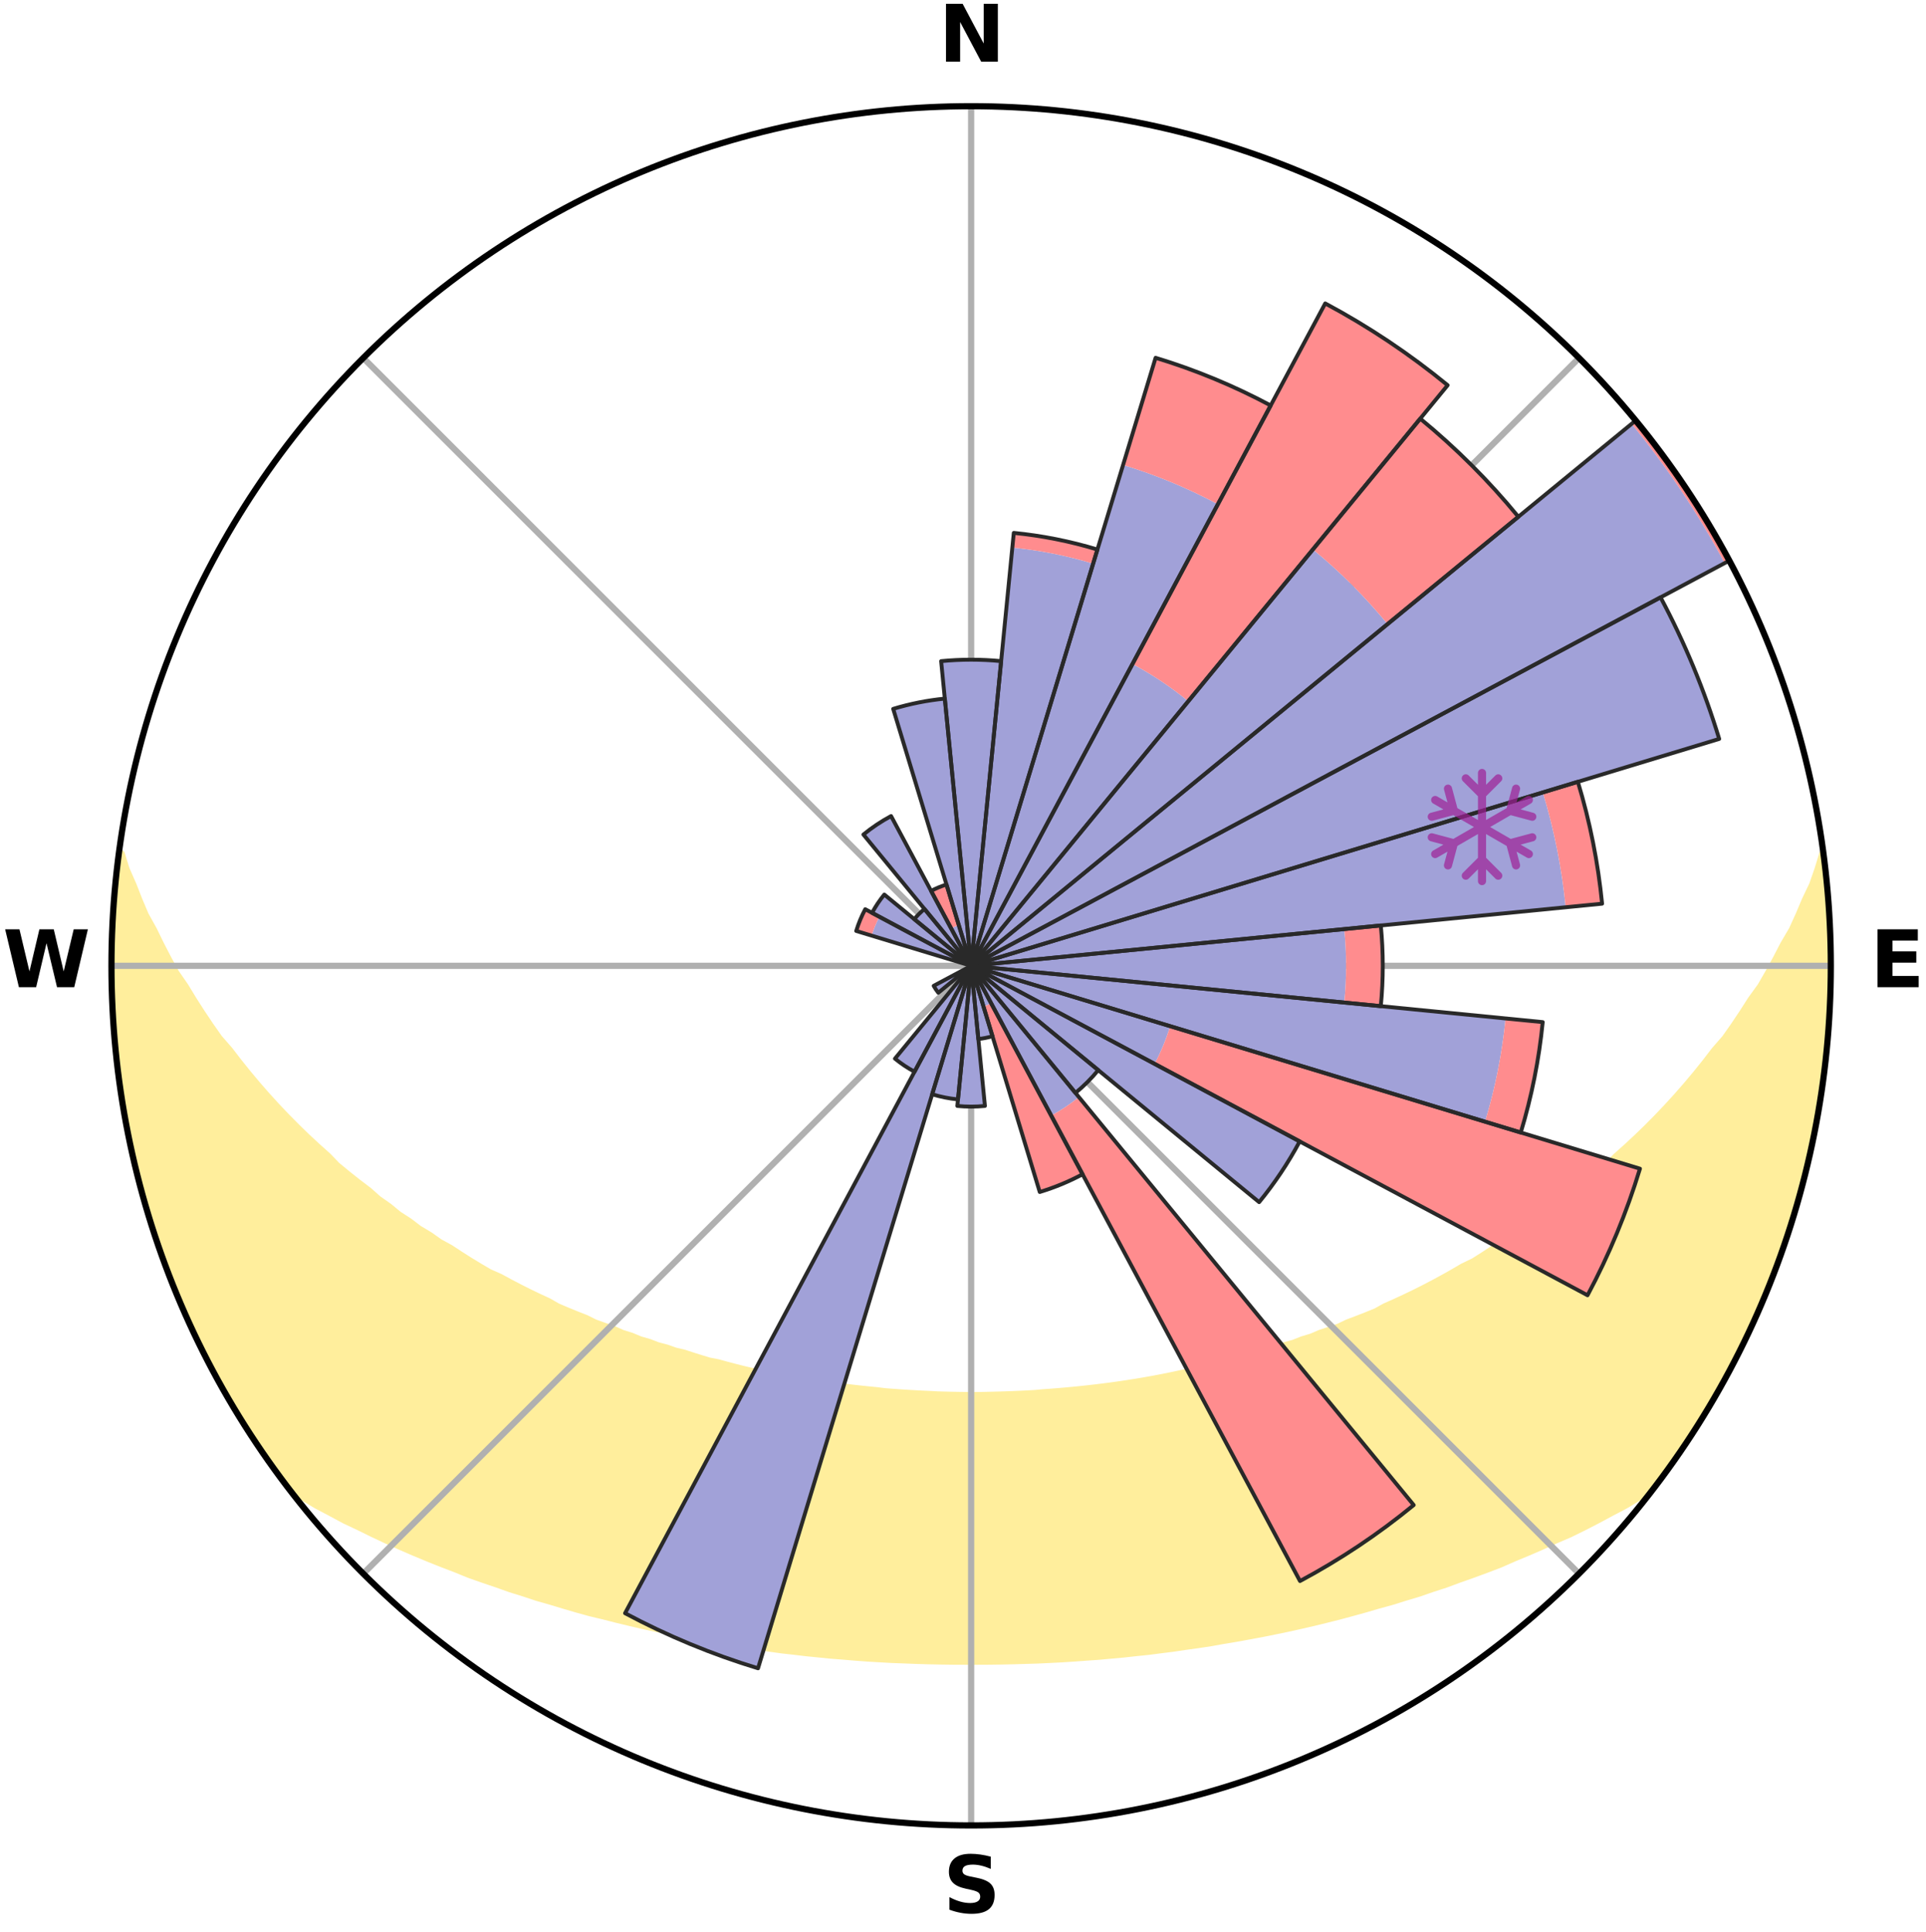 <?xml version="1.0" encoding="utf-8" standalone="no"?>
<!DOCTYPE svg PUBLIC "-//W3C//DTD SVG 1.1//EN"
  "http://www.w3.org/Graphics/SVG/1.1/DTD/svg11.dtd">
<svg xmlns:xlink="http://www.w3.org/1999/xlink" width="248.41pt" height="249.158pt" viewBox="0 0 248.41 249.158" xmlns="http://www.w3.org/2000/svg" version="1.1">
 <title>Ski Rose for Ośrodek Narciarski Kotelnica Białczańska, Kotelnica Białczańska Ski Resort</title>
 <defs>
  <style type="text/css">*{stroke-linejoin: round; stroke-linecap: butt}</style>
 </defs>
 <g id="figure_1">
  <g id="patch_1">
   <path d="M 0 249.158 
L 248.41 249.158 
L 248.41 0 
L 0 0 
z
" style="fill: #ffffff"/>
  </g>
  <g id="axes_1">
   <g id="patch_2">
    <path d="M 236.135 124.579 
C 236.135 110.018 233.267 95.599 227.695 82.147 
C 222.122 68.695 213.955 56.471 203.659 46.175 
C 193.363 35.879 181.139 27.711 167.687 22.139 
C 154.235 16.567 139.815 13.699 125.255 13.699 
C 110.694 13.699 96.275 16.567 82.823 22.139 
C 69.371 27.711 57.147 35.879 46.851 46.175 
C 36.555 56.471 28.387 68.695 22.815 82.147 
C 17.243 95.599 14.375 110.018 14.375 124.579 
C 14.375 139.14 17.243 153.559 22.815 167.011 
C 28.387 180.463 36.555 192.687 46.851 202.983 
C 57.147 213.279 69.371 221.447 82.823 227.019 
C 96.275 232.591 110.694 235.459 125.255 235.459 
C 139.815 235.459 154.235 232.591 167.687 227.019 
C 181.139 221.447 193.363 213.279 203.659 202.983 
C 213.955 192.687 222.122 180.463 227.695 167.011 
C 233.267 153.559 236.135 139.14 236.135 124.579 
M 125.255 124.579 
C 125.255 124.579 125.255 124.579 125.255 124.579 
C 125.255 124.579 125.255 124.579 125.255 124.579 
C 125.255 124.579 125.255 124.579 125.255 124.579 
C 125.255 124.579 125.255 124.579 125.255 124.579 
C 125.255 124.579 125.255 124.579 125.255 124.579 
C 125.255 124.579 125.255 124.579 125.255 124.579 
C 125.255 124.579 125.255 124.579 125.255 124.579 
C 125.255 124.579 125.255 124.579 125.255 124.579 
C 125.255 124.579 125.255 124.579 125.255 124.579 
C 125.255 124.579 125.255 124.579 125.255 124.579 
C 125.255 124.579 125.255 124.579 125.255 124.579 
C 125.255 124.579 125.255 124.579 125.255 124.579 
C 125.255 124.579 125.255 124.579 125.255 124.579 
C 125.255 124.579 125.255 124.579 125.255 124.579 
C 125.255 124.579 125.255 124.579 125.255 124.579 
C 125.255 124.579 125.255 124.579 125.255 124.579 
z
" style="fill: #ffffff"/>
   </g>
   <g id="PolyCollection_1">
    <defs>
     <path id="mb6f3399528" d="M 235.146 -139.047 
L 235.146 -139.047 
L 234.527 -137.029 
L 233.834 -135.034 
L 232.888 -133.05 
L 232.069 -131.112 
L 231.202 -129.205 
L 230.097 -127.324 
L 229.147 -125.486 
L 228.16 -123.681 
L 227.14 -121.911 
L 225.89 -120.185 
L 224.807 -118.49 
L 223.696 -116.832 
L 222.558 -115.21 
L 221.198 -113.648 
L 220.011 -112.104 
L 218.802 -110.598 
L 217.571 -109.131 
L 216.32 -107.701 
L 215.051 -106.31 
L 213.764 -104.957 
L 212.461 -103.643 
L 211.144 -102.367 
L 209.812 -101.129 
L 208.469 -99.93 
L 207.297 -98.711 
L 205.931 -97.585 
L 204.556 -96.497 
L 203.174 -95.446 
L 201.959 -94.365 
L 200.563 -93.385 
L 199.164 -92.443 
L 197.927 -91.46 
L 196.52 -90.587 
L 195.273 -89.669 
L 194.021 -88.782 
L 192.61 -88.008 
L 191.353 -87.182 
L 190.094 -86.386 
L 188.687 -85.708 
L 187.428 -84.97 
L 186.169 -84.261 
L 184.91 -83.579 
L 183.653 -82.924 
L 182.397 -82.296 
L 181.145 -81.693 
L 179.895 -81.116 
L 178.65 -80.564 
L 177.525 -79.937 
L 176.285 -79.431 
L 175.052 -78.949 
L 173.825 -78.488 
L 172.705 -77.949 
L 171.488 -77.531 
L 170.279 -77.134 
L 169.168 -76.656 
L 167.972 -76.296 
L 166.868 -75.857 
L 165.685 -75.534 
L 164.589 -75.13 
L 163.421 -74.84 
L 162.334 -74.47 
L 161.249 -74.117 
L 160.104 -73.873 
L 159.03 -73.55 
L 157.96 -73.243 
L 156.893 -72.95 
L 155.779 -72.759 
L 154.724 -72.493 
L 153.672 -72.241 
L 152.625 -72.001 
L 151.583 -71.774 
L 150.544 -71.559 
L 149.51 -71.355 
L 148.481 -71.163 
L 147.455 -70.982 
L 146.434 -70.812 
L 145.418 -70.651 
L 144.405 -70.501 
L 143.397 -70.359 
L 142.392 -70.227 
L 141.391 -70.104 
L 140.394 -69.989 
L 139.401 -69.882 
L 138.41 -69.783 
L 137.423 -69.691 
L 136.439 -69.607 
L 135.458 -69.53 
L 134.479 -69.46 
L 133.506 -69.368 
L 132.531 -69.314 
L 131.557 -69.267 
L 130.585 -69.226 
L 129.614 -69.191 
L 128.644 -69.162 
L 127.675 -69.139 
L 126.707 -69.117 
L 125.739 -69.11 
L 124.771 -69.11 
L 123.803 -69.122 
L 122.834 -69.139 
L 121.865 -69.162 
L 120.896 -69.191 
L 119.927 -69.243 
L 118.955 -69.288 
L 117.982 -69.339 
L 117.008 -69.396 
L 116.031 -69.459 
L 115.052 -69.53 
L 114.071 -69.607 
L 113.096 -69.732 
L 112.11 -69.827 
L 111.121 -69.929 
L 110.13 -70.039 
L 109.134 -70.157 
L 108.135 -70.283 
L 107.133 -70.419 
L 106.127 -70.563 
L 105.116 -70.716 
L 104.102 -70.879 
L 103.083 -71.052 
L 102.061 -71.236 
L 101.034 -71.43 
L 100.002 -71.636 
L 98.967 -71.853 
L 97.927 -72.082 
L 96.838 -72.241 
L 95.786 -72.494 
L 94.731 -72.76 
L 93.671 -73.04 
L 92.608 -73.334 
L 91.48 -73.551 
L 90.406 -73.874 
L 89.328 -74.212 
L 88.247 -74.566 
L 87.09 -74.842 
L 86 -75.228 
L 84.826 -75.535 
L 83.728 -75.957 
L 82.54 -76.299 
L 81.435 -76.758 
L 80.233 -77.136 
L 79.122 -77.634 
L 77.909 -78.052 
L 76.689 -78.492 
L 75.57 -79.051 
L 74.341 -79.534 
L 73.106 -80.039 
L 71.865 -80.568 
L 70.742 -81.218 
L 69.497 -81.794 
L 68.248 -82.396 
L 66.997 -83.024 
L 65.743 -83.678 
L 64.488 -84.359 
L 63.091 -84.977 
L 61.833 -85.714 
L 60.575 -86.48 
L 59.32 -87.275 
L 58.066 -88.099 
L 56.66 -88.871 
L 55.411 -89.756 
L 54.005 -90.595 
L 52.765 -91.544 
L 51.364 -92.45 
L 50.136 -93.464 
L 48.744 -94.441 
L 47.533 -95.52 
L 46.154 -96.568 
L 44.783 -97.654 
L 43.421 -98.777 
L 42.252 -99.992 
L 40.912 -101.189 
L 39.584 -102.423 
L 38.27 -103.696 
L 36.971 -105.007 
L 35.687 -106.356 
L 34.421 -107.744 
L 33.173 -109.17 
L 31.945 -110.634 
L 30.739 -112.136 
L 29.555 -113.675 
L 28.197 -115.233 
L 27.062 -116.851 
L 25.954 -118.506 
L 24.873 -120.196 
L 23.823 -121.923 
L 22.607 -123.683 
L 21.622 -125.483 
L 20.673 -127.318 
L 19.763 -129.185 
L 18.701 -131.096 
L 17.881 -133.03 
L 17.113 -134.992 
L 16.229 -137.001 
L 15.602 -139.015 
L 15.434 -139.037 
L 15.434 -139.037 
L 15.11 -137.128 
L 14.897 -135.205 
L 14.807 -133.272 
L 14.659 -131.343 
L 14.545 -129.413 
L 14.463 -127.48 
L 14.413 -125.546 
L 14.489 -123.612 
L 14.429 -121.677 
L 14.55 -119.746 
L 14.725 -117.819 
L 14.763 -115.883 
L 14.906 -113.954 
L 15.247 -112.045 
L 15.383 -110.114 
L 15.619 -108.194 
L 16.05 -106.304 
L 16.283 -104.382 
L 16.611 -102.475 
L 17.131 -100.609 
L 17.462 -98.7 
L 17.937 -96.825 
L 18.491 -94.971 
L 18.971 -93.096 
L 19.588 -91.262 
L 20.131 -89.405 
L 20.752 -87.573 
L 21.46 -85.772 
L 22.097 -83.944 
L 22.91 -82.186 
L 23.609 -80.382 
L 24.384 -78.61 
L 25.245 -76.877 
L 26.042 -75.113 
L 26.919 -73.389 
L 27.873 -71.705 
L 28.774 -69.993 
L 29.743 -68.318 
L 30.73 -66.654 
L 31.755 -65.013 
L 32.796 -63.382 
L 33.885 -61.782 
L 34.994 -60.197 
L 36.123 -58.625 
L 37.349 -57.127 
L 39.131 -56.073 
L 40.88 -55.026 
L 42.698 -54.069 
L 44.476 -53.112 
L 46.316 -52.245 
L 48.104 -51.366 
L 49.895 -50.523 
L 51.686 -49.715 
L 53.476 -48.94 
L 55.263 -48.197 
L 57.048 -47.485 
L 58.828 -46.803 
L 60.56 -46.098 
L 62.332 -45.474 
L 64.097 -44.877 
L 65.823 -44.261 
L 67.576 -43.716 
L 69.288 -43.147 
L 71.028 -42.652 
L 72.733 -42.137 
L 74.429 -41.64 
L 76.124 -41.172 
L 77.836 -40.766 
L 79.514 -40.335 
L 81.19 -39.932 
L 82.857 -39.542 
L 84.521 -39.179 
L 86.176 -38.828 
L 87.828 -38.503 
L 89.457 -38.157 
L 91.096 -37.861 
L 92.731 -37.589 
L 94.357 -37.327 
L 95.969 -37.053 
L 97.588 -36.83 
L 99.199 -36.615 
L 100.798 -36.391 
L 102.402 -36.213 
L 103.994 -36.021 
L 105.587 -35.864 
L 107.173 -35.703 
L 108.76 -35.58 
L 110.339 -35.448 
L 111.917 -35.331 
L 113.493 -35.239 
L 115.066 -35.15 
L 116.638 -35.091 
L 118.207 -35.029 
L 119.775 -34.982 
L 121.342 -34.95 
L 122.907 -34.929 
L 124.472 -34.922 
L 126.037 -34.922 
L 127.602 -34.93 
L 129.168 -34.951 
L 130.735 -34.985 
L 132.302 -35.032 
L 133.873 -35.08 
L 135.443 -35.155 
L 137.017 -35.235 
L 138.592 -35.337 
L 140.169 -35.454 
L 141.753 -35.564 
L 143.336 -35.71 
L 144.925 -35.854 
L 146.514 -36.03 
L 148.113 -36.193 
L 149.709 -36.4 
L 151.315 -36.601 
L 152.919 -36.841 
L 154.537 -37.064 
L 156.158 -37.31 
L 157.774 -37.602 
L 159.409 -37.873 
L 161.047 -38.17 
L 162.694 -38.476 
L 164.343 -38.808 
L 166.002 -39.151 
L 167.664 -39.52 
L 169.335 -39.902 
L 171.008 -40.312 
L 172.691 -40.735 
L 174.376 -41.188 
L 176.07 -41.656 
L 177.766 -42.154 
L 179.499 -42.625 
L 181.21 -43.164 
L 182.957 -43.683 
L 184.674 -44.279 
L 186.434 -44.849 
L 188.164 -45.491 
L 189.935 -46.116 
L 191.711 -46.769 
L 193.492 -47.451 
L 195.23 -48.215 
L 197.017 -48.958 
L 198.806 -49.733 
L 200.596 -50.541 
L 202.44 -51.333 
L 204.23 -52.212 
L 206.015 -53.129 
L 207.792 -54.086 
L 209.61 -55.042 
L 211.358 -56.089 
L 213.141 -57.142 
L 214.379 -58.631 
L 215.515 -60.197 
L 216.614 -61.79 
L 217.68 -63.404 
L 218.766 -65.006 
L 219.753 -66.67 
L 220.75 -68.328 
L 221.689 -70.019 
L 222.684 -71.68 
L 223.557 -73.406 
L 224.436 -75.129 
L 225.308 -76.856 
L 226.132 -78.607 
L 226.908 -80.379 
L 227.69 -82.149 
L 228.365 -83.963 
L 229.102 -85.752 
L 229.691 -87.596 
L 230.386 -89.403 
L 230.883 -91.275 
L 231.491 -93.111 
L 232.056 -94.961 
L 232.569 -96.826 
L 233.054 -98.699 
L 233.498 -100.582 
L 233.901 -102.475 
L 234.27 -104.374 
L 234.598 -106.281 
L 234.886 -108.195 
L 235.134 -110.113 
L 235.356 -112.035 
L 235.529 -113.961 
L 235.662 -115.89 
L 235.928 -117.81 
L 236.009 -119.743 
L 236.055 -121.678 
L 236.045 -123.612 
L 235.999 -125.546 
L 236.089 -127.481 
L 235.998 -129.414 
L 235.85 -131.343 
L 235.692 -133.271 
L 235.479 -135.192 
L 235.402 -137.129 
L 235.146 -139.047 
z
" style="stroke: #ffee9c"/>
    </defs>
    <g clip-path="url(#p2ee6564929)">
     <use xlink:href="#mb6f3399528" x="0" y="249.158" style="fill: #ffee9c; stroke: #ffee9c"/>
    </g>
   </g>
   <g id="matplotlib.axis_1">
    <g id="xtick_1">
     <g id="line2d_1">
      <path d="M 125.255 124.579 
L 125.255 13.699 
" clip-path="url(#p2ee6564929)" style="fill: none; stroke: #b0b0b0; stroke-width: 0.8; stroke-linecap: square"/>
     </g>
     <g id="text_1">
      <!-- N -->
      <g transform="translate(121.07 7.958) scale(0.1 -0.1)">
       <defs>
        <path id="DejaVuSans-Bold-4e" d="M 588 4666 
L 1931 4666 
L 3628 1466 
L 3628 4666 
L 4769 4666 
L 4769 0 
L 3425 0 
L 1728 3200 
L 1728 0 
L 588 0 
L 588 4666 
z
" transform="scale(0.016)"/>
       </defs>
       <use xlink:href="#DejaVuSans-Bold-4e"/>
      </g>
     </g>
    </g>
    <g id="xtick_2">
     <g id="line2d_2">
      <path d="M 125.255 124.579 
L 203.659 46.175 
" clip-path="url(#p2ee6564929)" style="fill: none; stroke: #b0b0b0; stroke-width: 0.8; stroke-linecap: square"/>
     </g>
    </g>
    <g id="xtick_3">
     <g id="line2d_3">
      <path d="M 125.255 124.579 
L 236.135 124.579 
" clip-path="url(#p2ee6564929)" style="fill: none; stroke: #b0b0b0; stroke-width: 0.8; stroke-linecap: square"/>
     </g>
     <g id="text_2">
      <!-- E -->
      <g transform="translate(241.219 127.338) scale(0.1 -0.1)">
       <defs>
        <path id="DejaVuSans-Bold-45" d="M 588 4666 
L 3834 4666 
L 3834 3756 
L 1791 3756 
L 1791 2888 
L 3713 2888 
L 3713 1978 
L 1791 1978 
L 1791 909 
L 3903 909 
L 3903 0 
L 588 0 
L 588 4666 
z
" transform="scale(0.016)"/>
       </defs>
       <use xlink:href="#DejaVuSans-Bold-45"/>
      </g>
     </g>
    </g>
    <g id="xtick_4">
     <g id="line2d_4">
      <path d="M 125.255 124.579 
L 203.659 202.983 
" clip-path="url(#p2ee6564929)" style="fill: none; stroke: #b0b0b0; stroke-width: 0.8; stroke-linecap: square"/>
     </g>
    </g>
    <g id="xtick_5">
     <g id="line2d_5">
      <path d="M 125.255 124.579 
L 125.255 235.459 
" clip-path="url(#p2ee6564929)" style="fill: none; stroke: #b0b0b0; stroke-width: 0.8; stroke-linecap: square"/>
     </g>
     <g id="text_3">
      <!-- S -->
      <g transform="translate(121.654 246.718) scale(0.1 -0.1)">
       <defs>
        <path id="DejaVuSans-Bold-53" d="M 3834 4519 
L 3834 3531 
Q 3450 3703 3084 3790 
Q 2719 3878 2394 3878 
Q 1963 3878 1756 3759 
Q 1550 3641 1550 3391 
Q 1550 3203 1689 3098 
Q 1828 2994 2194 2919 
L 2706 2816 
Q 3484 2659 3812 2340 
Q 4141 2022 4141 1434 
Q 4141 663 3683 286 
Q 3225 -91 2284 -91 
Q 1841 -91 1394 -6 
Q 947 78 500 244 
L 500 1259 
Q 947 1022 1364 901 
Q 1781 781 2169 781 
Q 2563 781 2772 912 
Q 2981 1044 2981 1288 
Q 2981 1506 2839 1625 
Q 2697 1744 2272 1838 
L 1806 1941 
Q 1106 2091 782 2419 
Q 459 2747 459 3303 
Q 459 4000 909 4375 
Q 1359 4750 2203 4750 
Q 2588 4750 2994 4692 
Q 3400 4634 3834 4519 
z
" transform="scale(0.016)"/>
       </defs>
       <use xlink:href="#DejaVuSans-Bold-53"/>
      </g>
     </g>
    </g>
    <g id="xtick_6">
     <g id="line2d_6">
      <path d="M 125.255 124.579 
L 46.851 202.983 
" clip-path="url(#p2ee6564929)" style="fill: none; stroke: #b0b0b0; stroke-width: 0.8; stroke-linecap: square"/>
     </g>
    </g>
    <g id="xtick_7">
     <g id="line2d_7">
      <path d="M 125.255 124.579 
L 14.375 124.579 
" clip-path="url(#p2ee6564929)" style="fill: none; stroke: #b0b0b0; stroke-width: 0.8; stroke-linecap: square"/>
     </g>
     <g id="text_4">
      <!-- W -->
      <g transform="translate(0.36 127.338) scale(0.1 -0.1)">
       <defs>
        <path id="DejaVuSans-Bold-57" d="M 191 4666 
L 1344 4666 
L 2150 1275 
L 2950 4666 
L 4109 4666 
L 4909 1275 
L 5716 4666 
L 6859 4666 
L 5759 0 
L 4372 0 
L 3525 3547 
L 2688 0 
L 1300 0 
L 191 4666 
z
" transform="scale(0.016)"/>
       </defs>
       <use xlink:href="#DejaVuSans-Bold-57"/>
      </g>
     </g>
    </g>
    <g id="xtick_8">
     <g id="line2d_8">
      <path d="M 125.255 124.579 
L 46.851 46.175 
" clip-path="url(#p2ee6564929)" style="fill: none; stroke: #b0b0b0; stroke-width: 0.8; stroke-linecap: square"/>
     </g>
    </g>
   </g>
   <g id="matplotlib.axis_2"/>
   <g id="patch_3">
    <path d="M 125.255 124.579 
C 125.255 124.579 125.255 124.579 125.255 124.579 
C 125.255 124.579 125.255 124.579 125.255 124.579 
L 125.255 124.579 
C 125.255 124.579 125.255 124.579 125.255 124.579 
C 125.255 124.579 125.255 124.579 125.255 124.579 
z
" clip-path="url(#p2ee6564929)" style="fill: #d9d9d9"/>
   </g>
   <g id="patch_4">
    <path d="M 125.255 124.579 
C 125.255 124.579 125.255 124.579 125.255 124.579 
C 125.255 124.579 125.255 124.579 125.255 124.579 
L 125.255 124.579 
C 125.255 124.579 125.255 124.579 125.255 124.579 
C 125.255 124.579 125.255 124.579 125.255 124.579 
z
" clip-path="url(#p2ee6564929)" style="fill: #d9d9d9"/>
   </g>
   <g id="patch_5">
    <path d="M 125.255 124.579 
C 125.255 124.579 125.255 124.579 125.255 124.579 
C 125.255 124.579 125.255 124.579 125.255 124.579 
L 125.255 124.579 
C 125.255 124.579 125.255 124.579 125.255 124.579 
C 125.255 124.579 125.255 124.579 125.255 124.579 
z
" clip-path="url(#p2ee6564929)" style="fill: #d9d9d9"/>
   </g>
   <g id="patch_6">
    <path d="M 125.255 124.579 
C 125.255 124.579 125.255 124.579 125.255 124.579 
C 125.255 124.579 125.255 124.579 125.255 124.579 
L 125.255 124.579 
C 125.255 124.579 125.255 124.579 125.255 124.579 
C 125.255 124.579 125.255 124.579 125.255 124.579 
z
" clip-path="url(#p2ee6564929)" style="fill: #d9d9d9"/>
   </g>
   <g id="patch_7">
    <path d="M 125.255 124.579 
C 125.255 124.579 125.255 124.579 125.255 124.579 
C 125.255 124.579 125.255 124.579 125.255 124.579 
L 125.255 124.579 
C 125.255 124.579 125.255 124.579 125.255 124.579 
C 125.255 124.579 125.255 124.579 125.255 124.579 
z
" clip-path="url(#p2ee6564929)" style="fill: #d9d9d9"/>
   </g>
   <g id="patch_8">
    <path d="M 125.255 124.579 
C 125.255 124.579 125.255 124.579 125.255 124.579 
C 125.255 124.579 125.255 124.579 125.255 124.579 
L 125.255 124.579 
C 125.255 124.579 125.255 124.579 125.255 124.579 
C 125.255 124.579 125.255 124.579 125.255 124.579 
z
" clip-path="url(#p2ee6564929)" style="fill: #d9d9d9"/>
   </g>
   <g id="patch_9">
    <path d="M 125.255 124.579 
C 125.255 124.579 125.255 124.579 125.255 124.579 
C 125.255 124.579 125.255 124.579 125.255 124.579 
L 125.255 124.579 
C 125.255 124.579 125.255 124.579 125.255 124.579 
C 125.255 124.579 125.255 124.579 125.255 124.579 
z
" clip-path="url(#p2ee6564929)" style="fill: #d9d9d9"/>
   </g>
   <g id="patch_10">
    <path d="M 125.255 124.579 
C 125.255 124.579 125.255 124.579 125.255 124.579 
C 125.255 124.579 125.255 124.579 125.255 124.579 
L 125.255 124.579 
C 125.255 124.579 125.255 124.579 125.255 124.579 
C 125.255 124.579 125.255 124.579 125.255 124.579 
z
" clip-path="url(#p2ee6564929)" style="fill: #d9d9d9"/>
   </g>
   <g id="patch_11">
    <path d="M 125.255 124.579 
C 125.255 124.579 125.255 124.579 125.255 124.579 
C 125.255 124.579 125.255 124.579 125.255 124.579 
L 125.255 124.579 
C 125.255 124.579 125.255 124.579 125.255 124.579 
C 125.255 124.579 125.255 124.579 125.255 124.579 
z
" clip-path="url(#p2ee6564929)" style="fill: #d9d9d9"/>
   </g>
   <g id="patch_12">
    <path d="M 125.255 124.579 
C 125.255 124.579 125.255 124.579 125.255 124.579 
C 125.255 124.579 125.255 124.579 125.255 124.579 
L 125.255 124.579 
C 125.255 124.579 125.255 124.579 125.255 124.579 
C 125.255 124.579 125.255 124.579 125.255 124.579 
z
" clip-path="url(#p2ee6564929)" style="fill: #d9d9d9"/>
   </g>
   <g id="patch_13">
    <path d="M 125.255 124.579 
C 125.255 124.579 125.255 124.579 125.255 124.579 
C 125.255 124.579 125.255 124.579 125.255 124.579 
L 125.255 124.579 
C 125.255 124.579 125.255 124.579 125.255 124.579 
C 125.255 124.579 125.255 124.579 125.255 124.579 
z
" clip-path="url(#p2ee6564929)" style="fill: #d9d9d9"/>
   </g>
   <g id="patch_14">
    <path d="M 125.255 124.579 
C 125.255 124.579 125.255 124.579 125.255 124.579 
C 125.255 124.579 125.255 124.579 125.255 124.579 
L 125.255 124.579 
C 125.255 124.579 125.255 124.579 125.255 124.579 
C 125.255 124.579 125.255 124.579 125.255 124.579 
z
" clip-path="url(#p2ee6564929)" style="fill: #d9d9d9"/>
   </g>
   <g id="patch_15">
    <path d="M 125.255 124.579 
C 125.255 124.579 125.255 124.579 125.255 124.579 
C 125.255 124.579 125.255 124.579 125.255 124.579 
L 125.255 124.579 
C 125.255 124.579 125.255 124.579 125.255 124.579 
C 125.255 124.579 125.255 124.579 125.255 124.579 
z
" clip-path="url(#p2ee6564929)" style="fill: #d9d9d9"/>
   </g>
   <g id="patch_16">
    <path d="M 125.255 124.579 
C 125.255 124.579 125.255 124.579 125.255 124.579 
C 125.255 124.579 125.255 124.579 125.255 124.579 
L 125.255 124.579 
C 125.255 124.579 125.255 124.579 125.255 124.579 
C 125.255 124.579 125.255 124.579 125.255 124.579 
z
" clip-path="url(#p2ee6564929)" style="fill: #d9d9d9"/>
   </g>
   <g id="patch_17">
    <path d="M 125.255 124.579 
C 125.255 124.579 125.255 124.579 125.255 124.579 
C 125.255 124.579 125.255 124.579 125.255 124.579 
L 125.255 124.579 
C 125.255 124.579 125.255 124.579 125.255 124.579 
C 125.255 124.579 125.255 124.579 125.255 124.579 
z
" clip-path="url(#p2ee6564929)" style="fill: #d9d9d9"/>
   </g>
   <g id="patch_18">
    <path d="M 125.255 124.579 
C 125.255 124.579 125.255 124.579 125.255 124.579 
C 125.255 124.579 125.255 124.579 125.255 124.579 
L 125.255 124.579 
C 125.255 124.579 125.255 124.579 125.255 124.579 
C 125.255 124.579 125.255 124.579 125.255 124.579 
z
" clip-path="url(#p2ee6564929)" style="fill: #d9d9d9"/>
   </g>
   <g id="patch_19">
    <path d="M 125.255 124.579 
C 125.255 124.579 125.255 124.579 125.255 124.579 
C 125.255 124.579 125.255 124.579 125.255 124.579 
L 125.255 124.579 
C 125.255 124.579 125.255 124.579 125.255 124.579 
C 125.255 124.579 125.255 124.579 125.255 124.579 
z
" clip-path="url(#p2ee6564929)" style="fill: #d9d9d9"/>
   </g>
   <g id="patch_20">
    <path d="M 125.255 124.579 
C 125.255 124.579 125.255 124.579 125.255 124.579 
C 125.255 124.579 125.255 124.579 125.255 124.579 
L 125.255 124.579 
C 125.255 124.579 125.255 124.579 125.255 124.579 
C 125.255 124.579 125.255 124.579 125.255 124.579 
z
" clip-path="url(#p2ee6564929)" style="fill: #d9d9d9"/>
   </g>
   <g id="patch_21">
    <path d="M 125.255 124.579 
C 125.255 124.579 125.255 124.579 125.255 124.579 
C 125.255 124.579 125.255 124.579 125.255 124.579 
L 125.255 124.579 
C 125.255 124.579 125.255 124.579 125.255 124.579 
C 125.255 124.579 125.255 124.579 125.255 124.579 
z
" clip-path="url(#p2ee6564929)" style="fill: #d9d9d9"/>
   </g>
   <g id="patch_22">
    <path d="M 125.255 124.579 
C 125.255 124.579 125.255 124.579 125.255 124.579 
C 125.255 124.579 125.255 124.579 125.255 124.579 
L 125.255 124.579 
C 125.255 124.579 125.255 124.579 125.255 124.579 
C 125.255 124.579 125.255 124.579 125.255 124.579 
z
" clip-path="url(#p2ee6564929)" style="fill: #d9d9d9"/>
   </g>
   <g id="patch_23">
    <path d="M 125.255 124.579 
C 125.255 124.579 125.255 124.579 125.255 124.579 
C 125.255 124.579 125.255 124.579 125.255 124.579 
L 125.255 124.579 
C 125.255 124.579 125.255 124.579 125.255 124.579 
C 125.255 124.579 125.255 124.579 125.255 124.579 
z
" clip-path="url(#p2ee6564929)" style="fill: #d9d9d9"/>
   </g>
   <g id="patch_24">
    <path d="M 125.255 124.579 
C 125.255 124.579 125.255 124.579 125.255 124.579 
C 125.255 124.579 125.255 124.579 125.255 124.579 
L 125.255 124.579 
C 125.255 124.579 125.255 124.579 125.255 124.579 
C 125.255 124.579 125.255 124.579 125.255 124.579 
z
" clip-path="url(#p2ee6564929)" style="fill: #d9d9d9"/>
   </g>
   <g id="patch_25">
    <path d="M 125.255 124.579 
C 125.255 124.579 125.255 124.579 125.255 124.579 
C 125.255 124.579 125.255 124.579 125.255 124.579 
L 125.255 124.579 
C 125.255 124.579 125.255 124.579 125.255 124.579 
C 125.255 124.579 125.255 124.579 125.255 124.579 
z
" clip-path="url(#p2ee6564929)" style="fill: #d9d9d9"/>
   </g>
   <g id="patch_26">
    <path d="M 125.255 124.579 
C 125.255 124.579 125.255 124.579 125.255 124.579 
C 125.255 124.579 125.255 124.579 125.255 124.579 
L 125.255 124.579 
C 125.255 124.579 125.255 124.579 125.255 124.579 
C 125.255 124.579 125.255 124.579 125.255 124.579 
z
" clip-path="url(#p2ee6564929)" style="fill: #d9d9d9"/>
   </g>
   <g id="patch_27">
    <path d="M 125.255 124.579 
C 125.255 124.579 125.255 124.579 125.255 124.579 
C 125.255 124.579 125.255 124.579 125.255 124.579 
L 125.255 124.579 
C 125.255 124.579 125.255 124.579 125.255 124.579 
C 125.255 124.579 125.255 124.579 125.255 124.579 
z
" clip-path="url(#p2ee6564929)" style="fill: #d9d9d9"/>
   </g>
   <g id="patch_28">
    <path d="M 125.255 124.579 
C 125.255 124.579 125.255 124.579 125.255 124.579 
C 125.255 124.579 125.255 124.579 125.255 124.579 
L 125.255 124.579 
C 125.255 124.579 125.255 124.579 125.255 124.579 
C 125.255 124.579 125.255 124.579 125.255 124.579 
z
" clip-path="url(#p2ee6564929)" style="fill: #d9d9d9"/>
   </g>
   <g id="patch_29">
    <path d="M 125.255 124.579 
C 125.255 124.579 125.255 124.579 125.255 124.579 
C 125.255 124.579 125.255 124.579 125.255 124.579 
L 125.255 124.579 
C 125.255 124.579 125.255 124.579 125.255 124.579 
C 125.255 124.579 125.255 124.579 125.255 124.579 
z
" clip-path="url(#p2ee6564929)" style="fill: #d9d9d9"/>
   </g>
   <g id="patch_30">
    <path d="M 125.255 124.579 
C 125.255 124.579 125.255 124.579 125.255 124.579 
C 125.255 124.579 125.255 124.579 125.255 124.579 
L 125.255 124.579 
C 125.255 124.579 125.255 124.579 125.255 124.579 
C 125.255 124.579 125.255 124.579 125.255 124.579 
z
" clip-path="url(#p2ee6564929)" style="fill: #d9d9d9"/>
   </g>
   <g id="patch_31">
    <path d="M 125.255 124.579 
C 125.255 124.579 125.255 124.579 125.255 124.579 
C 125.255 124.579 125.255 124.579 125.255 124.579 
L 125.255 124.579 
C 125.255 124.579 125.255 124.579 125.255 124.579 
C 125.255 124.579 125.255 124.579 125.255 124.579 
z
" clip-path="url(#p2ee6564929)" style="fill: #d9d9d9"/>
   </g>
   <g id="patch_32">
    <path d="M 125.255 124.579 
C 125.255 124.579 125.255 124.579 125.255 124.579 
C 125.255 124.579 125.255 124.579 125.255 124.579 
L 125.255 124.579 
C 125.255 124.579 125.255 124.579 125.255 124.579 
C 125.255 124.579 125.255 124.579 125.255 124.579 
z
" clip-path="url(#p2ee6564929)" style="fill: #d9d9d9"/>
   </g>
   <g id="patch_33">
    <path d="M 125.255 124.579 
C 125.255 124.579 125.255 124.579 125.255 124.579 
C 125.255 124.579 125.255 124.579 125.255 124.579 
L 125.255 124.579 
C 125.255 124.579 125.255 124.579 125.255 124.579 
C 125.255 124.579 125.255 124.579 125.255 124.579 
z
" clip-path="url(#p2ee6564929)" style="fill: #d9d9d9"/>
   </g>
   <g id="patch_34">
    <path d="M 125.255 124.579 
C 125.255 124.579 125.255 124.579 125.255 124.579 
C 125.255 124.579 125.255 124.579 125.255 124.579 
L 125.255 124.579 
C 125.255 124.579 125.255 124.579 125.255 124.579 
C 125.255 124.579 125.255 124.579 125.255 124.579 
z
" clip-path="url(#p2ee6564929)" style="fill: #d9d9d9"/>
   </g>
   <g id="patch_35">
    <path d="M 125.255 124.579 
C 125.255 124.579 125.255 124.579 125.255 124.579 
C 125.255 124.579 125.255 124.579 125.255 124.579 
L 129.125 85.281 
C 127.839 85.155 126.547 85.091 125.255 85.091 
C 123.962 85.091 122.671 85.155 121.384 85.281 
z
" clip-path="url(#p2ee6564929)" style="fill: #a1a1d8"/>
   </g>
   <g id="patch_36">
    <path d="M 125.255 124.579 
C 125.255 124.579 125.255 124.579 125.255 124.579 
C 125.255 124.579 125.255 124.579 125.255 124.579 
L 140.991 72.704 
C 139.293 72.189 137.571 71.757 135.831 71.411 
C 134.09 71.065 132.334 70.805 130.568 70.631 
z
" clip-path="url(#p2ee6564929)" style="fill: #a1a1d8"/>
   </g>
   <g id="patch_37">
    <path d="M 125.255 124.579 
C 125.255 124.579 125.255 124.579 125.255 124.579 
C 125.255 124.579 125.255 124.579 125.255 124.579 
L 157.08 65.039 
C 155.131 63.997 153.132 63.051 151.091 62.206 
C 149.049 61.36 146.967 60.615 144.853 59.974 
z
" clip-path="url(#p2ee6564929)" style="fill: #a1a1d8"/>
   </g>
   <g id="patch_38">
    <path d="M 125.255 124.579 
C 125.255 124.579 125.255 124.579 125.255 124.579 
C 125.255 124.579 125.255 124.579 125.255 124.579 
L 153.262 90.452 
C 152.145 89.535 150.984 88.674 149.783 87.871 
C 148.581 87.068 147.341 86.325 146.066 85.643 
z
" clip-path="url(#p2ee6564929)" style="fill: #a1a1d8"/>
   </g>
   <g id="patch_39">
    <path d="M 125.255 124.579 
C 125.255 124.579 125.255 124.579 125.255 124.579 
C 125.255 124.579 125.255 124.579 125.255 124.579 
L 178.965 80.5 
C 177.523 78.742 175.994 77.056 174.386 75.448 
C 172.778 73.84 171.092 72.311 169.334 70.869 
z
" clip-path="url(#p2ee6564929)" style="fill: #a1a1d8"/>
   </g>
   <g id="patch_40">
    <path d="M 125.255 124.579 
C 125.255 124.579 125.255 124.579 125.255 124.579 
C 125.255 124.579 125.255 124.579 125.255 124.579 
L 222.444 72.63 
C 220.744 69.449 218.888 66.353 216.884 63.354 
C 214.88 60.355 212.73 57.456 210.442 54.668 
z
" clip-path="url(#p2ee6564929)" style="fill: #a1a1d8"/>
   </g>
   <g id="patch_41">
    <path d="M 125.255 124.579 
C 125.255 124.579 125.255 124.579 125.255 124.579 
C 125.255 124.579 125.255 124.579 125.255 124.579 
L 221.737 95.312 
C 220.779 92.154 219.666 89.045 218.403 85.996 
C 217.141 82.947 215.729 79.962 214.173 77.051 
z
" clip-path="url(#p2ee6564929)" style="fill: #a1a1d8"/>
   </g>
   <g id="patch_42">
    <path d="M 125.255 124.579 
C 125.255 124.579 125.255 124.579 125.255 124.579 
C 125.255 124.579 125.255 124.579 125.255 124.579 
L 201.938 117.026 
C 201.69 114.517 201.32 112.02 200.828 109.547 
C 200.336 107.073 199.723 104.625 198.991 102.212 
z
" clip-path="url(#p2ee6564929)" style="fill: #a1a1d8"/>
   </g>
   <g id="patch_43">
    <path d="M 125.255 124.579 
C 125.255 124.579 125.255 124.579 125.255 124.579 
C 125.255 124.579 125.255 124.579 125.255 124.579 
L 173.384 129.319 
C 173.54 127.744 173.617 126.162 173.617 124.579 
C 173.617 122.996 173.54 121.414 173.384 119.839 
z
" clip-path="url(#p2ee6564929)" style="fill: #a1a1d8"/>
   </g>
   <g id="patch_44">
    <path d="M 125.255 124.579 
C 125.255 124.579 125.255 124.579 125.255 124.579 
C 125.255 124.579 125.255 124.579 125.255 124.579 
L 191.538 144.686 
C 192.197 142.516 192.748 140.316 193.19 138.092 
C 193.632 135.869 193.965 133.625 194.187 131.368 
z
" clip-path="url(#p2ee6564929)" style="fill: #a1a1d8"/>
   </g>
   <g id="patch_45">
    <path d="M 125.255 124.579 
C 125.255 124.579 125.255 124.579 125.255 124.579 
C 125.255 124.579 125.255 124.579 125.255 124.579 
L 148.914 137.225 
C 149.328 136.451 149.703 135.656 150.039 134.845 
C 150.375 134.034 150.671 133.207 150.926 132.366 
z
" clip-path="url(#p2ee6564929)" style="fill: #a1a1d8"/>
   </g>
   <g id="patch_46">
    <path d="M 125.255 124.579 
C 125.255 124.579 125.255 124.579 125.255 124.579 
C 125.255 124.579 125.255 124.579 125.255 124.579 
L 162.399 155.063 
C 163.397 153.847 164.334 152.583 165.208 151.275 
C 166.082 149.967 166.891 148.617 167.632 147.23 
z
" clip-path="url(#p2ee6564929)" style="fill: #a1a1d8"/>
   </g>
   <g id="patch_47">
    <path d="M 125.255 124.579 
C 125.255 124.579 125.255 124.579 125.255 124.579 
C 125.255 124.579 125.255 124.579 125.255 124.579 
L 138.709 140.973 
C 139.246 140.533 139.761 140.066 140.251 139.576 
C 140.742 139.085 141.209 138.57 141.649 138.033 
z
" clip-path="url(#p2ee6564929)" style="fill: #a1a1d8"/>
   </g>
   <g id="patch_48">
    <path d="M 125.255 124.579 
C 125.255 124.579 125.255 124.579 125.255 124.579 
C 125.255 124.579 125.255 124.579 125.255 124.579 
L 135.58 143.897 
C 136.213 143.559 136.828 143.19 137.424 142.791 
C 138.02 142.393 138.596 141.966 139.151 141.511 
z
" clip-path="url(#p2ee6564929)" style="fill: #a1a1d8"/>
   </g>
   <g id="patch_49">
    <path d="M 125.255 124.579 
C 125.255 124.579 125.255 124.579 125.255 124.579 
C 125.255 124.579 125.255 124.579 125.255 124.579 
L 126.844 129.819 
C 127.016 129.767 127.185 129.707 127.35 129.638 
C 127.516 129.57 127.678 129.493 127.836 129.408 
z
" clip-path="url(#p2ee6564929)" style="fill: #a1a1d8"/>
   </g>
   <g id="patch_50">
    <path d="M 125.255 124.579 
C 125.255 124.579 125.255 124.579 125.255 124.579 
C 125.255 124.579 125.255 124.579 125.255 124.579 
L 126.185 134.018 
C 126.493 133.988 126.801 133.942 127.105 133.881 
C 127.41 133.821 127.711 133.745 128.008 133.655 
z
" clip-path="url(#p2ee6564929)" style="fill: #a1a1d8"/>
   </g>
   <g id="patch_51">
    <path d="M 125.255 124.579 
C 125.255 124.579 125.255 124.579 125.255 124.579 
C 125.255 124.579 125.255 124.579 125.255 124.579 
L 123.475 142.653 
C 124.066 142.712 124.66 142.741 125.255 142.741 
C 125.849 142.741 126.443 142.712 127.035 142.653 
z
" clip-path="url(#p2ee6564929)" style="fill: #a1a1d8"/>
   </g>
   <g id="patch_52">
    <path d="M 125.255 124.579 
C 125.255 124.579 125.255 124.579 125.255 124.579 
C 125.255 124.579 125.255 124.579 125.255 124.579 
L 120.228 141.15 
C 120.771 141.314 121.321 141.452 121.877 141.563 
C 122.432 141.673 122.993 141.757 123.558 141.812 
z
" clip-path="url(#p2ee6564929)" style="fill: #a1a1d8"/>
   </g>
   <g id="patch_53">
    <path d="M 125.255 124.579 
C 125.255 124.579 125.255 124.579 125.255 124.579 
C 125.255 124.579 125.255 124.579 125.255 124.579 
L 80.619 208.087 
C 83.352 209.548 86.156 210.874 89.019 212.06 
C 91.883 213.246 94.802 214.291 97.768 215.19 
z
" clip-path="url(#p2ee6564929)" style="fill: #a1a1d8"/>
   </g>
   <g id="patch_54">
    <path d="M 125.255 124.579 
C 125.255 124.579 125.255 124.579 125.255 124.579 
C 125.255 124.579 125.255 124.579 125.255 124.579 
L 115.429 136.552 
C 115.821 136.873 116.228 137.176 116.65 137.457 
C 117.071 137.739 117.507 138 117.954 138.239 
z
" clip-path="url(#p2ee6564929)" style="fill: #a1a1d8"/>
   </g>
   <g id="patch_55">
    <path d="M 125.255 124.579 
C 125.255 124.579 125.255 124.579 125.255 124.579 
C 125.255 124.579 125.255 124.579 125.255 124.579 
L 125.255 124.579 
C 125.255 124.579 125.255 124.579 125.255 124.579 
C 125.255 124.579 125.255 124.579 125.255 124.579 
z
" clip-path="url(#p2ee6564929)" style="fill: #a1a1d8"/>
   </g>
   <g id="patch_56">
    <path d="M 125.255 124.579 
C 125.255 124.579 125.255 124.579 125.255 124.579 
C 125.255 124.579 125.255 124.579 125.255 124.579 
L 120.425 127.16 
C 120.51 127.318 120.602 127.472 120.702 127.621 
C 120.801 127.77 120.908 127.914 121.022 128.053 
z
" clip-path="url(#p2ee6564929)" style="fill: #a1a1d8"/>
   </g>
   <g id="patch_57">
    <path d="M 125.255 124.579 
C 125.255 124.579 125.255 124.579 125.255 124.579 
C 125.255 124.579 125.255 124.579 125.255 124.579 
L 125.255 124.579 
C 125.255 124.579 125.255 124.579 125.255 124.579 
C 125.255 124.579 125.255 124.579 125.255 124.579 
z
" clip-path="url(#p2ee6564929)" style="fill: #a1a1d8"/>
   </g>
   <g id="patch_58">
    <path d="M 125.255 124.579 
C 125.255 124.579 125.255 124.579 125.255 124.579 
C 125.255 124.579 125.255 124.579 125.255 124.579 
L 125.255 124.579 
C 125.255 124.579 125.255 124.579 125.255 124.579 
C 125.255 124.579 125.255 124.579 125.255 124.579 
z
" clip-path="url(#p2ee6564929)" style="fill: #a1a1d8"/>
   </g>
   <g id="patch_59">
    <path d="M 125.255 124.579 
C 125.255 124.579 125.255 124.579 125.255 124.579 
C 125.255 124.579 125.255 124.579 125.255 124.579 
L 125.255 124.579 
C 125.255 124.579 125.255 124.579 125.255 124.579 
C 125.255 124.579 125.255 124.579 125.255 124.579 
z
" clip-path="url(#p2ee6564929)" style="fill: #a1a1d8"/>
   </g>
   <g id="patch_60">
    <path d="M 125.255 124.579 
C 125.255 124.579 125.255 124.579 125.255 124.579 
C 125.255 124.579 125.255 124.579 125.255 124.579 
L 125.255 124.579 
C 125.255 124.579 125.255 124.579 125.255 124.579 
C 125.255 124.579 125.255 124.579 125.255 124.579 
z
" clip-path="url(#p2ee6564929)" style="fill: #a1a1d8"/>
   </g>
   <g id="patch_61">
    <path d="M 125.255 124.579 
C 125.255 124.579 125.255 124.579 125.255 124.579 
C 125.255 124.579 125.255 124.579 125.255 124.579 
L 113.425 118.256 
C 113.218 118.643 113.031 119.04 112.863 119.446 
C 112.695 119.852 112.547 120.265 112.419 120.685 
z
" clip-path="url(#p2ee6564929)" style="fill: #a1a1d8"/>
   </g>
   <g id="patch_62">
    <path d="M 125.255 124.579 
C 125.255 124.579 125.255 124.579 125.255 124.579 
C 125.255 124.579 125.255 124.579 125.255 124.579 
L 114.055 115.388 
C 113.755 115.755 113.472 116.136 113.208 116.53 
C 112.945 116.924 112.701 117.331 112.478 117.749 
z
" clip-path="url(#p2ee6564929)" style="fill: #a1a1d8"/>
   </g>
   <g id="patch_63">
    <path d="M 125.255 124.579 
C 125.255 124.579 125.255 124.579 125.255 124.579 
C 125.255 124.579 125.255 124.579 125.255 124.579 
L 119.238 117.247 
C 118.998 117.444 118.768 117.653 118.548 117.872 
C 118.329 118.092 118.12 118.322 117.923 118.562 
z
" clip-path="url(#p2ee6564929)" style="fill: #a1a1d8"/>
   </g>
   <g id="patch_64">
    <path d="M 125.255 124.579 
C 125.255 124.579 125.255 124.579 125.255 124.579 
C 125.255 124.579 125.255 124.579 125.255 124.579 
L 114.929 105.262 
C 114.297 105.6 113.682 105.968 113.086 106.367 
C 112.49 106.765 111.913 107.192 111.359 107.647 
z
" clip-path="url(#p2ee6564929)" style="fill: #a1a1d8"/>
   </g>
   <g id="patch_65">
    <path d="M 125.255 124.579 
C 125.255 124.579 125.255 124.579 125.255 124.579 
C 125.255 124.579 125.255 124.579 125.255 124.579 
L 123.665 119.339 
C 123.494 119.391 123.325 119.451 123.159 119.52 
C 122.994 119.589 122.832 119.665 122.673 119.75 
z
" clip-path="url(#p2ee6564929)" style="fill: #a1a1d8"/>
   </g>
   <g id="patch_66">
    <path d="M 125.255 124.579 
C 125.255 124.579 125.255 124.579 125.255 124.579 
C 125.255 124.579 125.255 124.579 125.255 124.579 
L 121.86 90.113 
C 120.732 90.224 119.61 90.39 118.498 90.611 
C 117.386 90.833 116.286 91.108 115.201 91.437 
z
" clip-path="url(#p2ee6564929)" style="fill: #a1a1d8"/>
   </g>
   <g id="patch_67">
    <path d="M 121.384 85.281 
C 122.671 85.155 123.962 85.091 125.255 85.091 
C 126.547 85.091 127.839 85.155 129.125 85.281 
L 129.125 85.281 
C 127.839 85.155 126.547 85.091 125.255 85.091 
C 123.962 85.091 122.671 85.155 121.384 85.281 
z
" clip-path="url(#p2ee6564929)" style="fill: #ff8c8e"/>
   </g>
   <g id="patch_68">
    <path d="M 130.568 70.631 
C 132.334 70.805 134.09 71.065 135.831 71.411 
C 137.571 71.757 139.293 72.189 140.991 72.704 
L 141.543 70.883 
C 139.786 70.35 138.003 69.904 136.202 69.545 
C 134.4 69.187 132.583 68.917 130.755 68.737 
z
" clip-path="url(#p2ee6564929)" style="fill: #ff8c8e"/>
   </g>
   <g id="patch_69">
    <path d="M 144.853 59.974 
C 146.967 60.615 149.049 61.36 151.091 62.206 
C 153.132 63.051 155.131 63.997 157.08 65.039 
L 163.889 52.3 
C 161.523 51.035 159.097 49.887 156.618 48.861 
C 154.14 47.834 151.613 46.93 149.046 46.151 
z
" clip-path="url(#p2ee6564929)" style="fill: #ff8c8e"/>
   </g>
   <g id="patch_70">
    <path d="M 146.066 85.643 
C 147.341 86.325 148.581 87.068 149.783 87.871 
C 150.984 88.674 152.145 89.535 153.262 90.452 
L 186.715 49.69 
C 184.264 47.678 181.715 45.788 179.078 44.026 
C 176.442 42.265 173.72 40.633 170.924 39.139 
z
" clip-path="url(#p2ee6564929)" style="fill: #ff8c8e"/>
   </g>
   <g id="patch_71">
    <path d="M 169.334 70.869 
C 171.092 72.311 172.778 73.84 174.386 75.448 
C 175.994 77.056 177.523 78.742 178.965 80.5 
L 195.833 66.657 
C 193.937 64.347 191.929 62.131 189.816 60.018 
C 187.702 57.905 185.487 55.897 183.177 54.001 
z
" clip-path="url(#p2ee6564929)" style="fill: #ff8c8e"/>
   </g>
   <g id="patch_72">
    <path d="M 210.442 54.668 
C 212.73 57.456 214.88 60.355 216.884 63.354 
C 218.888 66.353 220.744 69.449 222.444 72.63 
L 223.042 72.311 
C 221.331 69.11 219.465 65.995 217.448 62.977 
C 215.432 59.96 213.269 57.043 210.966 54.238 
z
" clip-path="url(#p2ee6564929)" style="fill: #ff8c8e"/>
   </g>
   <g id="patch_73">
    <path d="M 214.173 77.051 
C 215.729 79.962 217.141 82.947 218.403 85.996 
C 219.666 89.045 220.779 92.154 221.737 95.312 
L 221.737 95.312 
C 220.779 92.154 219.666 89.045 218.403 85.996 
C 217.141 82.947 215.729 79.962 214.173 77.051 
z
" clip-path="url(#p2ee6564929)" style="fill: #ff8c8e"/>
   </g>
   <g id="patch_74">
    <path d="M 198.991 102.212 
C 199.723 104.625 200.336 107.073 200.828 109.547 
C 201.32 112.02 201.69 114.517 201.938 117.026 
L 206.635 116.564 
C 206.372 113.9 205.979 111.251 205.457 108.626 
C 204.935 106.001 204.284 103.403 203.507 100.841 
z
" clip-path="url(#p2ee6564929)" style="fill: #ff8c8e"/>
   </g>
   <g id="patch_75">
    <path d="M 173.384 119.839 
C 173.54 121.414 173.617 122.996 173.617 124.579 
C 173.617 126.162 173.54 127.744 173.384 129.319 
L 178.091 129.783 
C 178.261 128.054 178.346 126.317 178.346 124.579 
C 178.346 122.841 178.261 121.105 178.091 119.375 
z
" clip-path="url(#p2ee6564929)" style="fill: #ff8c8e"/>
   </g>
   <g id="patch_76">
    <path d="M 194.187 131.368 
C 193.965 133.625 193.632 135.869 193.19 138.092 
C 192.748 140.316 192.197 142.516 191.538 144.686 
L 196.143 146.083 
C 196.847 143.762 197.436 141.409 197.909 139.031 
C 198.382 136.653 198.738 134.253 198.976 131.84 
z
" clip-path="url(#p2ee6564929)" style="fill: #ff8c8e"/>
   </g>
   <g id="patch_77">
    <path d="M 150.926 132.366 
C 150.671 133.207 150.375 134.034 150.039 134.845 
C 149.703 135.656 149.328 136.451 148.914 137.225 
L 204.756 167.074 
C 206.147 164.471 207.41 161.802 208.539 159.076 
C 209.668 156.35 210.663 153.571 211.519 150.747 
z
" clip-path="url(#p2ee6564929)" style="fill: #ff8c8e"/>
   </g>
   <g id="patch_78">
    <path d="M 167.632 147.23 
C 166.891 148.617 166.082 149.967 165.208 151.275 
C 164.334 152.583 163.397 153.847 162.399 155.063 
L 162.399 155.063 
C 163.397 153.847 164.334 152.583 165.208 151.275 
C 166.082 149.967 166.891 148.617 167.632 147.23 
z
" clip-path="url(#p2ee6564929)" style="fill: #ff8c8e"/>
   </g>
   <g id="patch_79">
    <path d="M 141.649 138.033 
C 141.209 138.57 140.742 139.085 140.251 139.576 
C 139.761 140.066 139.246 140.533 138.709 140.973 
L 138.709 140.973 
C 139.246 140.533 139.761 140.066 140.251 139.576 
C 140.742 139.085 141.209 138.57 141.649 138.033 
z
" clip-path="url(#p2ee6564929)" style="fill: #ff8c8e"/>
   </g>
   <g id="patch_80">
    <path d="M 139.151 141.511 
C 138.596 141.966 138.02 142.393 137.424 142.791 
C 136.828 143.19 136.213 143.559 135.58 143.897 
L 167.671 203.934 
C 170.268 202.545 172.796 201.03 175.245 199.394 
C 177.694 197.758 180.061 196.002 182.337 194.134 
z
" clip-path="url(#p2ee6564929)" style="fill: #ff8c8e"/>
   </g>
   <g id="patch_81">
    <path d="M 127.836 129.408 
C 127.678 129.493 127.516 129.57 127.35 129.638 
C 127.185 129.707 127.016 129.767 126.844 129.819 
L 134.105 153.755 
C 135.06 153.465 136 153.129 136.922 152.747 
C 137.844 152.365 138.747 151.938 139.627 151.468 
z
" clip-path="url(#p2ee6564929)" style="fill: #ff8c8e"/>
   </g>
   <g id="patch_82">
    <path d="M 128.008 133.655 
C 127.711 133.745 127.41 133.821 127.105 133.881 
C 126.801 133.942 126.493 133.988 126.185 134.018 
L 126.185 134.018 
C 126.493 133.988 126.801 133.942 127.105 133.881 
C 127.41 133.821 127.711 133.745 128.008 133.655 
z
" clip-path="url(#p2ee6564929)" style="fill: #ff8c8e"/>
   </g>
   <g id="patch_83">
    <path d="M 127.035 142.653 
C 126.443 142.712 125.849 142.741 125.255 142.741 
C 124.66 142.741 124.066 142.712 123.475 142.653 
L 123.475 142.653 
C 124.066 142.712 124.66 142.741 125.255 142.741 
C 125.849 142.741 126.443 142.712 127.035 142.653 
z
" clip-path="url(#p2ee6564929)" style="fill: #ff8c8e"/>
   </g>
   <g id="patch_84">
    <path d="M 123.558 141.812 
C 122.993 141.757 122.432 141.673 121.877 141.563 
C 121.321 141.452 120.771 141.314 120.228 141.15 
L 120.228 141.15 
C 120.771 141.314 121.321 141.452 121.877 141.563 
C 122.432 141.673 122.993 141.757 123.558 141.812 
z
" clip-path="url(#p2ee6564929)" style="fill: #ff8c8e"/>
   </g>
   <g id="patch_85">
    <path d="M 97.768 215.19 
C 94.802 214.291 91.883 213.246 89.019 212.06 
C 86.156 210.874 83.352 209.548 80.619 208.087 
L 80.619 208.087 
C 83.352 209.548 86.156 210.874 89.019 212.06 
C 91.883 213.246 94.802 214.291 97.768 215.19 
z
" clip-path="url(#p2ee6564929)" style="fill: #ff8c8e"/>
   </g>
   <g id="patch_86">
    <path d="M 117.954 138.239 
C 117.507 138 117.071 137.739 116.65 137.457 
C 116.228 137.176 115.821 136.873 115.429 136.552 
L 115.429 136.552 
C 115.821 136.873 116.228 137.176 116.65 137.457 
C 117.071 137.739 117.507 138 117.954 138.239 
z
" clip-path="url(#p2ee6564929)" style="fill: #ff8c8e"/>
   </g>
   <g id="patch_87">
    <path d="M 125.255 124.579 
C 125.255 124.579 125.255 124.579 125.255 124.579 
C 125.255 124.579 125.255 124.579 125.255 124.579 
L 125.255 124.579 
C 125.255 124.579 125.255 124.579 125.255 124.579 
C 125.255 124.579 125.255 124.579 125.255 124.579 
z
" clip-path="url(#p2ee6564929)" style="fill: #ff8c8e"/>
   </g>
   <g id="patch_88">
    <path d="M 121.022 128.053 
C 120.908 127.914 120.801 127.77 120.702 127.621 
C 120.602 127.472 120.51 127.318 120.425 127.16 
L 120.425 127.16 
C 120.51 127.318 120.602 127.472 120.702 127.621 
C 120.801 127.77 120.908 127.914 121.022 128.053 
z
" clip-path="url(#p2ee6564929)" style="fill: #ff8c8e"/>
   </g>
   <g id="patch_89">
    <path d="M 125.255 124.579 
C 125.255 124.579 125.255 124.579 125.255 124.579 
C 125.255 124.579 125.255 124.579 125.255 124.579 
L 125.255 124.579 
C 125.255 124.579 125.255 124.579 125.255 124.579 
C 125.255 124.579 125.255 124.579 125.255 124.579 
z
" clip-path="url(#p2ee6564929)" style="fill: #ff8c8e"/>
   </g>
   <g id="patch_90">
    <path d="M 125.255 124.579 
C 125.255 124.579 125.255 124.579 125.255 124.579 
C 125.255 124.579 125.255 124.579 125.255 124.579 
L 125.255 124.579 
C 125.255 124.579 125.255 124.579 125.255 124.579 
C 125.255 124.579 125.255 124.579 125.255 124.579 
z
" clip-path="url(#p2ee6564929)" style="fill: #ff8c8e"/>
   </g>
   <g id="patch_91">
    <path d="M 125.255 124.579 
C 125.255 124.579 125.255 124.579 125.255 124.579 
C 125.255 124.579 125.255 124.579 125.255 124.579 
L 125.255 124.579 
C 125.255 124.579 125.255 124.579 125.255 124.579 
C 125.255 124.579 125.255 124.579 125.255 124.579 
z
" clip-path="url(#p2ee6564929)" style="fill: #ff8c8e"/>
   </g>
   <g id="patch_92">
    <path d="M 125.255 124.579 
C 125.255 124.579 125.255 124.579 125.255 124.579 
C 125.255 124.579 125.255 124.579 125.255 124.579 
L 125.255 124.579 
C 125.255 124.579 125.255 124.579 125.255 124.579 
C 125.255 124.579 125.255 124.579 125.255 124.579 
z
" clip-path="url(#p2ee6564929)" style="fill: #ff8c8e"/>
   </g>
   <g id="patch_93">
    <path d="M 112.419 120.685 
C 112.547 120.265 112.695 119.852 112.863 119.446 
C 113.031 119.04 113.218 118.643 113.425 118.256 
L 111.595 117.278 
C 111.356 117.725 111.139 118.184 110.945 118.652 
C 110.751 119.12 110.581 119.598 110.433 120.083 
z
" clip-path="url(#p2ee6564929)" style="fill: #ff8c8e"/>
   </g>
   <g id="patch_94">
    <path d="M 112.478 117.749 
C 112.701 117.331 112.945 116.924 113.208 116.53 
C 113.472 116.136 113.755 115.755 114.055 115.388 
L 114.055 115.388 
C 113.755 115.755 113.472 116.136 113.208 116.53 
C 112.945 116.924 112.701 117.331 112.478 117.749 
z
" clip-path="url(#p2ee6564929)" style="fill: #ff8c8e"/>
   </g>
   <g id="patch_95">
    <path d="M 117.923 118.562 
C 118.12 118.322 118.329 118.092 118.548 117.872 
C 118.768 117.653 118.998 117.444 119.238 117.247 
L 119.238 117.247 
C 118.998 117.444 118.768 117.653 118.548 117.872 
C 118.329 118.092 118.12 118.322 117.923 118.562 
z
" clip-path="url(#p2ee6564929)" style="fill: #ff8c8e"/>
   </g>
   <g id="patch_96">
    <path d="M 111.359 107.647 
C 111.913 107.192 112.49 106.765 113.086 106.367 
C 113.682 105.968 114.297 105.6 114.929 105.262 
L 114.929 105.262 
C 114.297 105.6 113.682 105.968 113.086 106.367 
C 112.49 106.765 111.913 107.192 111.359 107.647 
z
" clip-path="url(#p2ee6564929)" style="fill: #ff8c8e"/>
   </g>
   <g id="patch_97">
    <path d="M 122.673 119.75 
C 122.832 119.665 122.994 119.589 123.159 119.52 
C 123.325 119.451 123.494 119.391 123.665 119.339 
L 122.076 114.099 
C 121.733 114.203 121.395 114.324 121.064 114.461 
C 120.733 114.598 120.408 114.751 120.092 114.92 
z
" clip-path="url(#p2ee6564929)" style="fill: #ff8c8e"/>
   </g>
   <g id="patch_98">
    <path d="M 115.201 91.437 
C 116.286 91.108 117.386 90.833 118.498 90.611 
C 119.61 90.39 120.732 90.224 121.86 90.113 
L 121.86 90.113 
C 120.732 90.224 119.61 90.39 118.498 90.611 
C 117.386 90.833 116.286 91.108 115.201 91.437 
z
" clip-path="url(#p2ee6564929)" style="fill: #ff8c8e"/>
   </g>
   <g id="patch_99">
    <path d="M 121.384 85.281 
C 122.671 85.155 123.962 85.091 125.255 85.091 
C 126.547 85.091 127.839 85.155 129.125 85.281 
L 129.125 85.281 
C 127.839 85.155 126.547 85.091 125.255 85.091 
C 123.962 85.091 122.671 85.155 121.384 85.281 
z
" clip-path="url(#p2ee6564929)" style="fill: #828282"/>
   </g>
   <g id="patch_100">
    <path d="M 130.755 68.737 
C 132.583 68.917 134.4 69.187 136.202 69.545 
C 138.003 69.904 139.786 70.35 141.543 70.883 
L 141.543 70.883 
C 139.786 70.35 138.003 69.904 136.202 69.545 
C 134.4 69.187 132.583 68.917 130.755 68.737 
z
" clip-path="url(#p2ee6564929)" style="fill: #828282"/>
   </g>
   <g id="patch_101">
    <path d="M 149.046 46.151 
C 151.613 46.93 154.14 47.834 156.618 48.861 
C 159.097 49.887 161.523 51.035 163.889 52.3 
L 163.889 52.3 
C 161.523 51.035 159.097 49.887 156.618 48.861 
C 154.14 47.834 151.613 46.93 149.046 46.151 
z
" clip-path="url(#p2ee6564929)" style="fill: #828282"/>
   </g>
   <g id="patch_102">
    <path d="M 170.924 39.139 
C 173.72 40.633 176.442 42.265 179.078 44.026 
C 181.715 45.788 184.264 47.678 186.715 49.69 
L 186.715 49.69 
C 184.264 47.678 181.715 45.788 179.078 44.026 
C 176.442 42.265 173.72 40.633 170.924 39.139 
z
" clip-path="url(#p2ee6564929)" style="fill: #828282"/>
   </g>
   <g id="patch_103">
    <path d="M 183.177 54.001 
C 185.487 55.897 187.702 57.905 189.816 60.018 
C 191.929 62.131 193.937 64.347 195.833 66.657 
L 195.833 66.657 
C 193.937 64.347 191.929 62.131 189.816 60.018 
C 187.702 57.905 185.487 55.897 183.177 54.001 
z
" clip-path="url(#p2ee6564929)" style="fill: #828282"/>
   </g>
   <g id="patch_104">
    <path d="M 210.966 54.238 
C 213.269 57.043 215.432 59.96 217.448 62.977 
C 219.465 65.995 221.331 69.11 223.042 72.311 
L 223.042 72.311 
C 221.331 69.11 219.465 65.995 217.448 62.977 
C 215.432 59.96 213.269 57.043 210.966 54.238 
z
" clip-path="url(#p2ee6564929)" style="fill: #828282"/>
   </g>
   <g id="patch_105">
    <path d="M 214.173 77.051 
C 215.729 79.962 217.141 82.947 218.403 85.996 
C 219.666 89.045 220.779 92.154 221.737 95.312 
L 221.737 95.312 
C 220.779 92.154 219.666 89.045 218.403 85.996 
C 217.141 82.947 215.729 79.962 214.173 77.051 
z
" clip-path="url(#p2ee6564929)" style="fill: #828282"/>
   </g>
   <g id="patch_106">
    <path d="M 203.507 100.841 
C 204.284 103.403 204.935 106.001 205.457 108.626 
C 205.979 111.251 206.372 113.9 206.635 116.564 
L 206.635 116.564 
C 206.372 113.9 205.979 111.251 205.457 108.626 
C 204.935 106.001 204.284 103.403 203.507 100.841 
z
" clip-path="url(#p2ee6564929)" style="fill: #828282"/>
   </g>
   <g id="patch_107">
    <path d="M 178.091 119.375 
C 178.261 121.105 178.346 122.841 178.346 124.579 
C 178.346 126.317 178.261 128.054 178.091 129.783 
L 178.091 129.783 
C 178.261 128.054 178.346 126.317 178.346 124.579 
C 178.346 122.841 178.261 121.105 178.091 119.375 
z
" clip-path="url(#p2ee6564929)" style="fill: #828282"/>
   </g>
   <g id="patch_108">
    <path d="M 198.976 131.84 
C 198.738 134.253 198.382 136.653 197.909 139.031 
C 197.436 141.409 196.847 143.762 196.143 146.083 
L 196.143 146.083 
C 196.847 143.762 197.436 141.409 197.909 139.031 
C 198.382 136.653 198.738 134.253 198.976 131.84 
z
" clip-path="url(#p2ee6564929)" style="fill: #828282"/>
   </g>
   <g id="patch_109">
    <path d="M 211.519 150.747 
C 210.663 153.571 209.668 156.35 208.539 159.076 
C 207.41 161.802 206.147 164.471 204.756 167.074 
L 204.756 167.074 
C 206.147 164.471 207.41 161.802 208.539 159.076 
C 209.668 156.35 210.663 153.571 211.519 150.747 
z
" clip-path="url(#p2ee6564929)" style="fill: #828282"/>
   </g>
   <g id="patch_110">
    <path d="M 167.632 147.23 
C 166.891 148.617 166.082 149.967 165.208 151.275 
C 164.334 152.583 163.397 153.847 162.399 155.063 
L 162.399 155.063 
C 163.397 153.847 164.334 152.583 165.208 151.275 
C 166.082 149.967 166.891 148.617 167.632 147.23 
z
" clip-path="url(#p2ee6564929)" style="fill: #828282"/>
   </g>
   <g id="patch_111">
    <path d="M 141.649 138.033 
C 141.209 138.57 140.742 139.085 140.251 139.576 
C 139.761 140.066 139.246 140.533 138.709 140.973 
L 138.709 140.973 
C 139.246 140.533 139.761 140.066 140.251 139.576 
C 140.742 139.085 141.209 138.57 141.649 138.033 
z
" clip-path="url(#p2ee6564929)" style="fill: #828282"/>
   </g>
   <g id="patch_112">
    <path d="M 182.337 194.134 
C 180.061 196.002 177.694 197.758 175.245 199.394 
C 172.796 201.03 170.268 202.545 167.671 203.934 
L 167.671 203.934 
C 170.268 202.545 172.796 201.03 175.245 199.394 
C 177.694 197.758 180.061 196.002 182.337 194.134 
z
" clip-path="url(#p2ee6564929)" style="fill: #828282"/>
   </g>
   <g id="patch_113">
    <path d="M 139.627 151.468 
C 138.747 151.938 137.844 152.365 136.922 152.747 
C 136 153.129 135.06 153.465 134.105 153.755 
L 134.105 153.755 
C 135.06 153.465 136 153.129 136.922 152.747 
C 137.844 152.365 138.747 151.938 139.627 151.468 
z
" clip-path="url(#p2ee6564929)" style="fill: #828282"/>
   </g>
   <g id="patch_114">
    <path d="M 128.008 133.655 
C 127.711 133.745 127.41 133.821 127.105 133.881 
C 126.801 133.942 126.493 133.988 126.185 134.018 
L 126.185 134.018 
C 126.493 133.988 126.801 133.942 127.105 133.881 
C 127.41 133.821 127.711 133.745 128.008 133.655 
z
" clip-path="url(#p2ee6564929)" style="fill: #828282"/>
   </g>
   <g id="patch_115">
    <path d="M 127.035 142.653 
C 126.443 142.712 125.849 142.741 125.255 142.741 
C 124.66 142.741 124.066 142.712 123.475 142.653 
L 123.475 142.653 
C 124.066 142.712 124.66 142.741 125.255 142.741 
C 125.849 142.741 126.443 142.712 127.035 142.653 
z
" clip-path="url(#p2ee6564929)" style="fill: #828282"/>
   </g>
   <g id="patch_116">
    <path d="M 123.558 141.812 
C 122.993 141.757 122.432 141.673 121.877 141.563 
C 121.321 141.452 120.771 141.314 120.228 141.15 
L 120.228 141.15 
C 120.771 141.314 121.321 141.452 121.877 141.563 
C 122.432 141.673 122.993 141.757 123.558 141.812 
z
" clip-path="url(#p2ee6564929)" style="fill: #828282"/>
   </g>
   <g id="patch_117">
    <path d="M 97.768 215.19 
C 94.802 214.291 91.883 213.246 89.019 212.06 
C 86.156 210.874 83.352 209.548 80.619 208.087 
L 80.619 208.087 
C 83.352 209.548 86.156 210.874 89.019 212.06 
C 91.883 213.246 94.802 214.291 97.768 215.19 
z
" clip-path="url(#p2ee6564929)" style="fill: #828282"/>
   </g>
   <g id="patch_118">
    <path d="M 117.954 138.239 
C 117.507 138 117.071 137.739 116.65 137.457 
C 116.228 137.176 115.821 136.873 115.429 136.552 
L 115.429 136.552 
C 115.821 136.873 116.228 137.176 116.65 137.457 
C 117.071 137.739 117.507 138 117.954 138.239 
z
" clip-path="url(#p2ee6564929)" style="fill: #828282"/>
   </g>
   <g id="patch_119">
    <path d="M 125.255 124.579 
C 125.255 124.579 125.255 124.579 125.255 124.579 
C 125.255 124.579 125.255 124.579 125.255 124.579 
L 125.255 124.579 
C 125.255 124.579 125.255 124.579 125.255 124.579 
C 125.255 124.579 125.255 124.579 125.255 124.579 
z
" clip-path="url(#p2ee6564929)" style="fill: #828282"/>
   </g>
   <g id="patch_120">
    <path d="M 121.022 128.053 
C 120.908 127.914 120.801 127.77 120.702 127.621 
C 120.602 127.472 120.51 127.318 120.425 127.16 
L 120.425 127.16 
C 120.51 127.318 120.602 127.472 120.702 127.621 
C 120.801 127.77 120.908 127.914 121.022 128.053 
z
" clip-path="url(#p2ee6564929)" style="fill: #828282"/>
   </g>
   <g id="patch_121">
    <path d="M 125.255 124.579 
C 125.255 124.579 125.255 124.579 125.255 124.579 
C 125.255 124.579 125.255 124.579 125.255 124.579 
L 125.255 124.579 
C 125.255 124.579 125.255 124.579 125.255 124.579 
C 125.255 124.579 125.255 124.579 125.255 124.579 
z
" clip-path="url(#p2ee6564929)" style="fill: #828282"/>
   </g>
   <g id="patch_122">
    <path d="M 125.255 124.579 
C 125.255 124.579 125.255 124.579 125.255 124.579 
C 125.255 124.579 125.255 124.579 125.255 124.579 
L 125.255 124.579 
C 125.255 124.579 125.255 124.579 125.255 124.579 
C 125.255 124.579 125.255 124.579 125.255 124.579 
z
" clip-path="url(#p2ee6564929)" style="fill: #828282"/>
   </g>
   <g id="patch_123">
    <path d="M 125.255 124.579 
C 125.255 124.579 125.255 124.579 125.255 124.579 
C 125.255 124.579 125.255 124.579 125.255 124.579 
L 125.255 124.579 
C 125.255 124.579 125.255 124.579 125.255 124.579 
C 125.255 124.579 125.255 124.579 125.255 124.579 
z
" clip-path="url(#p2ee6564929)" style="fill: #828282"/>
   </g>
   <g id="patch_124">
    <path d="M 125.255 124.579 
C 125.255 124.579 125.255 124.579 125.255 124.579 
C 125.255 124.579 125.255 124.579 125.255 124.579 
L 125.255 124.579 
C 125.255 124.579 125.255 124.579 125.255 124.579 
C 125.255 124.579 125.255 124.579 125.255 124.579 
z
" clip-path="url(#p2ee6564929)" style="fill: #828282"/>
   </g>
   <g id="patch_125">
    <path d="M 110.433 120.083 
C 110.581 119.598 110.751 119.12 110.945 118.652 
C 111.139 118.184 111.356 117.725 111.595 117.278 
L 111.595 117.278 
C 111.356 117.725 111.139 118.184 110.945 118.652 
C 110.751 119.12 110.581 119.598 110.433 120.083 
z
" clip-path="url(#p2ee6564929)" style="fill: #828282"/>
   </g>
   <g id="patch_126">
    <path d="M 112.478 117.749 
C 112.701 117.331 112.945 116.924 113.208 116.53 
C 113.472 116.136 113.755 115.755 114.055 115.388 
L 114.055 115.388 
C 113.755 115.755 113.472 116.136 113.208 116.53 
C 112.945 116.924 112.701 117.331 112.478 117.749 
z
" clip-path="url(#p2ee6564929)" style="fill: #828282"/>
   </g>
   <g id="patch_127">
    <path d="M 117.923 118.562 
C 118.12 118.322 118.329 118.092 118.548 117.872 
C 118.768 117.653 118.998 117.444 119.238 117.247 
L 119.238 117.247 
C 118.998 117.444 118.768 117.653 118.548 117.872 
C 118.329 118.092 118.12 118.322 117.923 118.562 
z
" clip-path="url(#p2ee6564929)" style="fill: #828282"/>
   </g>
   <g id="patch_128">
    <path d="M 111.359 107.647 
C 111.913 107.192 112.49 106.765 113.086 106.367 
C 113.682 105.968 114.297 105.6 114.929 105.262 
L 114.929 105.262 
C 114.297 105.6 113.682 105.968 113.086 106.367 
C 112.49 106.765 111.913 107.192 111.359 107.647 
z
" clip-path="url(#p2ee6564929)" style="fill: #828282"/>
   </g>
   <g id="patch_129">
    <path d="M 120.092 114.92 
C 120.408 114.751 120.733 114.598 121.064 114.461 
C 121.395 114.324 121.733 114.203 122.076 114.099 
L 122.076 114.099 
C 121.733 114.203 121.395 114.324 121.064 114.461 
C 120.733 114.598 120.408 114.751 120.092 114.92 
z
" clip-path="url(#p2ee6564929)" style="fill: #828282"/>
   </g>
   <g id="patch_130">
    <path d="M 115.201 91.437 
C 116.286 91.108 117.386 90.833 118.498 90.611 
C 119.61 90.39 120.732 90.224 121.86 90.113 
L 121.86 90.113 
C 120.732 90.224 119.61 90.39 118.498 90.611 
C 117.386 90.833 116.286 91.108 115.201 91.437 
z
" clip-path="url(#p2ee6564929)" style="fill: #828282"/>
   </g>
   <g id="patch_131">
    <path d="M 125.255 124.579 
C 125.255 124.579 125.255 124.579 125.255 124.579 
C 125.255 124.579 125.255 124.579 125.255 124.579 
L 129.125 85.281 
C 127.839 85.155 126.547 85.091 125.255 85.091 
C 123.962 85.091 122.671 85.155 121.384 85.281 
L 125.255 124.579 
z
" clip-path="url(#p2ee6564929)" style="fill: none; stroke: #292929; stroke-width: 0.5; stroke-linejoin: miter"/>
   </g>
   <g id="patch_132">
    <path d="M 125.255 124.579 
C 125.255 124.579 125.255 124.579 125.255 124.579 
C 125.255 124.579 125.255 124.579 125.255 124.579 
L 141.543 70.883 
C 139.786 70.35 138.003 69.904 136.202 69.545 
C 134.4 69.187 132.583 68.917 130.755 68.737 
L 125.255 124.579 
z
" clip-path="url(#p2ee6564929)" style="fill: none; stroke: #292929; stroke-width: 0.5; stroke-linejoin: miter"/>
   </g>
   <g id="patch_133">
    <path d="M 125.255 124.579 
C 125.255 124.579 125.255 124.579 125.255 124.579 
C 125.255 124.579 125.255 124.579 125.255 124.579 
L 163.889 52.3 
C 161.523 51.035 159.097 49.887 156.618 48.861 
C 154.14 47.834 151.613 46.93 149.046 46.151 
L 125.255 124.579 
z
" clip-path="url(#p2ee6564929)" style="fill: none; stroke: #292929; stroke-width: 0.5; stroke-linejoin: miter"/>
   </g>
   <g id="patch_134">
    <path d="M 125.255 124.579 
C 125.255 124.579 125.255 124.579 125.255 124.579 
C 125.255 124.579 125.255 124.579 125.255 124.579 
L 186.715 49.69 
C 184.264 47.678 181.715 45.788 179.078 44.026 
C 176.442 42.265 173.72 40.633 170.924 39.139 
L 125.255 124.579 
z
" clip-path="url(#p2ee6564929)" style="fill: none; stroke: #292929; stroke-width: 0.5; stroke-linejoin: miter"/>
   </g>
   <g id="patch_135">
    <path d="M 125.255 124.579 
C 125.255 124.579 125.255 124.579 125.255 124.579 
C 125.255 124.579 125.255 124.579 125.255 124.579 
L 195.833 66.657 
C 193.937 64.347 191.929 62.131 189.816 60.018 
C 187.702 57.905 185.487 55.897 183.177 54.001 
L 125.255 124.579 
z
" clip-path="url(#p2ee6564929)" style="fill: none; stroke: #292929; stroke-width: 0.5; stroke-linejoin: miter"/>
   </g>
   <g id="patch_136">
    <path d="M 125.255 124.579 
C 125.255 124.579 125.255 124.579 125.255 124.579 
C 125.255 124.579 125.255 124.579 125.255 124.579 
L 223.042 72.311 
C 221.331 69.11 219.465 65.995 217.448 62.977 
C 215.432 59.96 213.269 57.043 210.966 54.238 
L 125.255 124.579 
z
" clip-path="url(#p2ee6564929)" style="fill: none; stroke: #292929; stroke-width: 0.5; stroke-linejoin: miter"/>
   </g>
   <g id="patch_137">
    <path d="M 125.255 124.579 
C 125.255 124.579 125.255 124.579 125.255 124.579 
C 125.255 124.579 125.255 124.579 125.255 124.579 
L 221.737 95.312 
C 220.779 92.154 219.666 89.045 218.403 85.996 
C 217.141 82.947 215.729 79.962 214.173 77.051 
L 125.255 124.579 
z
" clip-path="url(#p2ee6564929)" style="fill: none; stroke: #292929; stroke-width: 0.5; stroke-linejoin: miter"/>
   </g>
   <g id="patch_138">
    <path d="M 125.255 124.579 
C 125.255 124.579 125.255 124.579 125.255 124.579 
C 125.255 124.579 125.255 124.579 125.255 124.579 
L 206.635 116.564 
C 206.372 113.9 205.979 111.251 205.457 108.626 
C 204.935 106.001 204.284 103.403 203.507 100.841 
L 125.255 124.579 
z
" clip-path="url(#p2ee6564929)" style="fill: none; stroke: #292929; stroke-width: 0.5; stroke-linejoin: miter"/>
   </g>
   <g id="patch_139">
    <path d="M 125.255 124.579 
C 125.255 124.579 125.255 124.579 125.255 124.579 
C 125.255 124.579 125.255 124.579 125.255 124.579 
L 178.091 129.783 
C 178.261 128.054 178.346 126.317 178.346 124.579 
C 178.346 122.841 178.261 121.105 178.091 119.375 
L 125.255 124.579 
z
" clip-path="url(#p2ee6564929)" style="fill: none; stroke: #292929; stroke-width: 0.5; stroke-linejoin: miter"/>
   </g>
   <g id="patch_140">
    <path d="M 125.255 124.579 
C 125.255 124.579 125.255 124.579 125.255 124.579 
C 125.255 124.579 125.255 124.579 125.255 124.579 
L 196.143 146.083 
C 196.847 143.762 197.436 141.409 197.909 139.031 
C 198.382 136.653 198.738 134.253 198.976 131.84 
L 125.255 124.579 
z
" clip-path="url(#p2ee6564929)" style="fill: none; stroke: #292929; stroke-width: 0.5; stroke-linejoin: miter"/>
   </g>
   <g id="patch_141">
    <path d="M 125.255 124.579 
C 125.255 124.579 125.255 124.579 125.255 124.579 
C 125.255 124.579 125.255 124.579 125.255 124.579 
L 204.756 167.074 
C 206.147 164.471 207.41 161.802 208.539 159.076 
C 209.668 156.35 210.663 153.571 211.519 150.747 
L 125.255 124.579 
z
" clip-path="url(#p2ee6564929)" style="fill: none; stroke: #292929; stroke-width: 0.5; stroke-linejoin: miter"/>
   </g>
   <g id="patch_142">
    <path d="M 125.255 124.579 
C 125.255 124.579 125.255 124.579 125.255 124.579 
C 125.255 124.579 125.255 124.579 125.255 124.579 
L 162.399 155.063 
C 163.397 153.847 164.334 152.583 165.208 151.275 
C 166.082 149.967 166.891 148.617 167.632 147.23 
L 125.255 124.579 
z
" clip-path="url(#p2ee6564929)" style="fill: none; stroke: #292929; stroke-width: 0.5; stroke-linejoin: miter"/>
   </g>
   <g id="patch_143">
    <path d="M 125.255 124.579 
C 125.255 124.579 125.255 124.579 125.255 124.579 
C 125.255 124.579 125.255 124.579 125.255 124.579 
L 138.709 140.973 
C 139.246 140.533 139.761 140.066 140.251 139.576 
C 140.742 139.085 141.209 138.57 141.649 138.033 
L 125.255 124.579 
z
" clip-path="url(#p2ee6564929)" style="fill: none; stroke: #292929; stroke-width: 0.5; stroke-linejoin: miter"/>
   </g>
   <g id="patch_144">
    <path d="M 125.255 124.579 
C 125.255 124.579 125.255 124.579 125.255 124.579 
C 125.255 124.579 125.255 124.579 125.255 124.579 
L 167.671 203.934 
C 170.268 202.545 172.796 201.03 175.245 199.394 
C 177.694 197.758 180.061 196.002 182.337 194.134 
L 125.255 124.579 
z
" clip-path="url(#p2ee6564929)" style="fill: none; stroke: #292929; stroke-width: 0.5; stroke-linejoin: miter"/>
   </g>
   <g id="patch_145">
    <path d="M 125.255 124.579 
C 125.255 124.579 125.255 124.579 125.255 124.579 
C 125.255 124.579 125.255 124.579 125.255 124.579 
L 134.105 153.755 
C 135.06 153.465 136 153.129 136.922 152.747 
C 137.844 152.365 138.747 151.938 139.627 151.468 
L 125.255 124.579 
z
" clip-path="url(#p2ee6564929)" style="fill: none; stroke: #292929; stroke-width: 0.5; stroke-linejoin: miter"/>
   </g>
   <g id="patch_146">
    <path d="M 125.255 124.579 
C 125.255 124.579 125.255 124.579 125.255 124.579 
C 125.255 124.579 125.255 124.579 125.255 124.579 
L 126.185 134.018 
C 126.493 133.988 126.801 133.942 127.105 133.881 
C 127.41 133.821 127.711 133.745 128.008 133.655 
L 125.255 124.579 
z
" clip-path="url(#p2ee6564929)" style="fill: none; stroke: #292929; stroke-width: 0.5; stroke-linejoin: miter"/>
   </g>
   <g id="patch_147">
    <path d="M 125.255 124.579 
C 125.255 124.579 125.255 124.579 125.255 124.579 
C 125.255 124.579 125.255 124.579 125.255 124.579 
L 123.475 142.653 
C 124.066 142.712 124.66 142.741 125.255 142.741 
C 125.849 142.741 126.443 142.712 127.035 142.653 
L 125.255 124.579 
z
" clip-path="url(#p2ee6564929)" style="fill: none; stroke: #292929; stroke-width: 0.5; stroke-linejoin: miter"/>
   </g>
   <g id="patch_148">
    <path d="M 125.255 124.579 
C 125.255 124.579 125.255 124.579 125.255 124.579 
C 125.255 124.579 125.255 124.579 125.255 124.579 
L 120.228 141.15 
C 120.771 141.314 121.321 141.452 121.877 141.563 
C 122.432 141.673 122.993 141.757 123.558 141.812 
L 125.255 124.579 
z
" clip-path="url(#p2ee6564929)" style="fill: none; stroke: #292929; stroke-width: 0.5; stroke-linejoin: miter"/>
   </g>
   <g id="patch_149">
    <path d="M 125.255 124.579 
C 125.255 124.579 125.255 124.579 125.255 124.579 
C 125.255 124.579 125.255 124.579 125.255 124.579 
L 80.619 208.087 
C 83.352 209.548 86.156 210.874 89.019 212.06 
C 91.883 213.246 94.802 214.291 97.768 215.19 
L 125.255 124.579 
z
" clip-path="url(#p2ee6564929)" style="fill: none; stroke: #292929; stroke-width: 0.5; stroke-linejoin: miter"/>
   </g>
   <g id="patch_150">
    <path d="M 125.255 124.579 
C 125.255 124.579 125.255 124.579 125.255 124.579 
C 125.255 124.579 125.255 124.579 125.255 124.579 
L 115.429 136.552 
C 115.821 136.873 116.228 137.176 116.65 137.457 
C 117.071 137.739 117.507 138 117.954 138.239 
L 125.255 124.579 
z
" clip-path="url(#p2ee6564929)" style="fill: none; stroke: #292929; stroke-width: 0.5; stroke-linejoin: miter"/>
   </g>
   <g id="patch_151">
    <path d="M 125.255 124.579 
C 125.255 124.579 125.255 124.579 125.255 124.579 
C 125.255 124.579 125.255 124.579 125.255 124.579 
L 125.255 124.579 
C 125.255 124.579 125.255 124.579 125.255 124.579 
C 125.255 124.579 125.255 124.579 125.255 124.579 
L 125.255 124.579 
z
" clip-path="url(#p2ee6564929)" style="fill: none; stroke: #292929; stroke-width: 0.5; stroke-linejoin: miter"/>
   </g>
   <g id="patch_152">
    <path d="M 125.255 124.579 
C 125.255 124.579 125.255 124.579 125.255 124.579 
C 125.255 124.579 125.255 124.579 125.255 124.579 
L 120.425 127.16 
C 120.51 127.318 120.602 127.472 120.702 127.621 
C 120.801 127.77 120.908 127.914 121.022 128.053 
L 125.255 124.579 
z
" clip-path="url(#p2ee6564929)" style="fill: none; stroke: #292929; stroke-width: 0.5; stroke-linejoin: miter"/>
   </g>
   <g id="patch_153">
    <path d="M 125.255 124.579 
C 125.255 124.579 125.255 124.579 125.255 124.579 
C 125.255 124.579 125.255 124.579 125.255 124.579 
L 125.255 124.579 
C 125.255 124.579 125.255 124.579 125.255 124.579 
C 125.255 124.579 125.255 124.579 125.255 124.579 
L 125.255 124.579 
z
" clip-path="url(#p2ee6564929)" style="fill: none; stroke: #292929; stroke-width: 0.5; stroke-linejoin: miter"/>
   </g>
   <g id="patch_154">
    <path d="M 125.255 124.579 
C 125.255 124.579 125.255 124.579 125.255 124.579 
C 125.255 124.579 125.255 124.579 125.255 124.579 
L 125.255 124.579 
C 125.255 124.579 125.255 124.579 125.255 124.579 
C 125.255 124.579 125.255 124.579 125.255 124.579 
L 125.255 124.579 
z
" clip-path="url(#p2ee6564929)" style="fill: none; stroke: #292929; stroke-width: 0.5; stroke-linejoin: miter"/>
   </g>
   <g id="patch_155">
    <path d="M 125.255 124.579 
C 125.255 124.579 125.255 124.579 125.255 124.579 
C 125.255 124.579 125.255 124.579 125.255 124.579 
L 125.255 124.579 
C 125.255 124.579 125.255 124.579 125.255 124.579 
C 125.255 124.579 125.255 124.579 125.255 124.579 
L 125.255 124.579 
z
" clip-path="url(#p2ee6564929)" style="fill: none; stroke: #292929; stroke-width: 0.5; stroke-linejoin: miter"/>
   </g>
   <g id="patch_156">
    <path d="M 125.255 124.579 
C 125.255 124.579 125.255 124.579 125.255 124.579 
C 125.255 124.579 125.255 124.579 125.255 124.579 
L 125.255 124.579 
C 125.255 124.579 125.255 124.579 125.255 124.579 
C 125.255 124.579 125.255 124.579 125.255 124.579 
L 125.255 124.579 
z
" clip-path="url(#p2ee6564929)" style="fill: none; stroke: #292929; stroke-width: 0.5; stroke-linejoin: miter"/>
   </g>
   <g id="patch_157">
    <path d="M 125.255 124.579 
C 125.255 124.579 125.255 124.579 125.255 124.579 
C 125.255 124.579 125.255 124.579 125.255 124.579 
L 111.595 117.278 
C 111.356 117.725 111.139 118.184 110.945 118.652 
C 110.751 119.12 110.581 119.598 110.433 120.083 
L 125.255 124.579 
z
" clip-path="url(#p2ee6564929)" style="fill: none; stroke: #292929; stroke-width: 0.5; stroke-linejoin: miter"/>
   </g>
   <g id="patch_158">
    <path d="M 125.255 124.579 
C 125.255 124.579 125.255 124.579 125.255 124.579 
C 125.255 124.579 125.255 124.579 125.255 124.579 
L 114.055 115.388 
C 113.755 115.755 113.472 116.136 113.208 116.53 
C 112.945 116.924 112.701 117.331 112.478 117.749 
L 125.255 124.579 
z
" clip-path="url(#p2ee6564929)" style="fill: none; stroke: #292929; stroke-width: 0.5; stroke-linejoin: miter"/>
   </g>
   <g id="patch_159">
    <path d="M 125.255 124.579 
C 125.255 124.579 125.255 124.579 125.255 124.579 
C 125.255 124.579 125.255 124.579 125.255 124.579 
L 119.238 117.247 
C 118.998 117.444 118.768 117.653 118.548 117.872 
C 118.329 118.092 118.12 118.322 117.923 118.562 
L 125.255 124.579 
z
" clip-path="url(#p2ee6564929)" style="fill: none; stroke: #292929; stroke-width: 0.5; stroke-linejoin: miter"/>
   </g>
   <g id="patch_160">
    <path d="M 125.255 124.579 
C 125.255 124.579 125.255 124.579 125.255 124.579 
C 125.255 124.579 125.255 124.579 125.255 124.579 
L 114.929 105.262 
C 114.297 105.6 113.682 105.968 113.086 106.367 
C 112.49 106.765 111.913 107.192 111.359 107.647 
L 125.255 124.579 
z
" clip-path="url(#p2ee6564929)" style="fill: none; stroke: #292929; stroke-width: 0.5; stroke-linejoin: miter"/>
   </g>
   <g id="patch_161">
    <path d="M 125.255 124.579 
C 125.255 124.579 125.255 124.579 125.255 124.579 
C 125.255 124.579 125.255 124.579 125.255 124.579 
L 122.076 114.099 
C 121.733 114.203 121.395 114.324 121.064 114.461 
C 120.733 114.598 120.408 114.751 120.092 114.92 
L 125.255 124.579 
z
" clip-path="url(#p2ee6564929)" style="fill: none; stroke: #292929; stroke-width: 0.5; stroke-linejoin: miter"/>
   </g>
   <g id="patch_162">
    <path d="M 125.255 124.579 
C 125.255 124.579 125.255 124.579 125.255 124.579 
C 125.255 124.579 125.255 124.579 125.255 124.579 
L 121.86 90.113 
C 120.732 90.224 119.61 90.39 118.498 90.611 
C 117.386 90.833 116.286 91.108 115.201 91.437 
L 125.255 124.579 
z
" clip-path="url(#p2ee6564929)" style="fill: none; stroke: #292929; stroke-width: 0.5; stroke-linejoin: miter"/>
   </g>
   <g id="PathCollection_1">
    <defs>
     <path id="mfca9898fe0" d="M 0.194 7.414 
L 0.194 7.414 
C 0.055 7.414 -0.078 7.359 -0.176 7.261 
C -0.274 7.163 -0.33 7.03 -0.33 6.891 
L -0.33 5.365 
L -1.528 6.564 
L -1.528 6.564 
C -1.577 6.613 -1.635 6.651 -1.698 6.678 
C -1.762 6.704 -1.83 6.718 -1.899 6.718 
C -1.968 6.718 -2.036 6.704 -2.1 6.678 
C -2.163 6.651 -2.221 6.613 -2.27 6.564 
L -2.27 6.564 
C -2.318 6.515 -2.357 6.458 -2.383 6.394 
C -2.41 6.33 -2.423 6.262 -2.423 6.193 
C -2.423 6.124 -2.41 6.056 -2.383 5.993 
C -2.357 5.929 -2.318 5.871 -2.27 5.823 
L -0.33 3.884 
L -0.33 0.821 
L -2.981 2.352 
L -3.692 5.001 
L -3.692 5.001 
C -3.728 5.135 -3.815 5.25 -3.935 5.319 
C -4.055 5.389 -4.198 5.408 -4.332 5.372 
L -4.332 5.372 
C -4.466 5.336 -4.581 5.249 -4.65 5.129 
C -4.719 5.009 -4.738 4.866 -4.703 4.732 
L -4.263 3.093 
L -5.586 3.856 
L -5.586 3.856 
C -5.645 3.89 -5.711 3.913 -5.779 3.922 
C -5.847 3.931 -5.916 3.926 -5.983 3.909 
C -6.049 3.891 -6.111 3.86 -6.166 3.818 
C -6.221 3.777 -6.266 3.724 -6.301 3.665 
L -6.301 3.665 
C -6.335 3.605 -6.358 3.54 -6.367 3.471 
C -6.375 3.403 -6.371 3.334 -6.353 3.267 
C -6.335 3.201 -6.304 3.139 -6.263 3.084 
C -6.221 3.03 -6.168 2.984 -6.109 2.95 
L -4.786 2.187 
L -6.425 1.747 
L -6.425 1.747 
C -6.559 1.711 -6.673 1.623 -6.743 1.503 
C -6.812 1.383 -6.831 1.24 -6.795 1.106 
L -6.795 1.106 
C -6.777 1.04 -6.747 0.978 -6.705 0.923 
C -6.663 0.869 -6.611 0.823 -6.551 0.789 
C -6.491 0.754 -6.426 0.732 -6.357 0.723 
C -6.289 0.715 -6.22 0.719 -6.154 0.737 
L -3.505 1.447 
L -0.852 -0.085 
L -3.504 -1.616 
L -6.154 -0.906 
L -6.154 -0.906 
C -6.22 -0.888 -6.289 -0.883 -6.358 -0.892 
C -6.426 -0.901 -6.492 -0.924 -6.551 -0.958 
C -6.611 -0.992 -6.663 -1.038 -6.705 -1.093 
C -6.747 -1.148 -6.778 -1.21 -6.795 -1.276 
L -6.795 -1.276 
C -6.831 -1.41 -6.812 -1.553 -6.743 -1.673 
C -6.673 -1.793 -6.559 -1.881 -6.425 -1.917 
L -4.786 -2.355 
L -6.109 -3.12 
L -6.109 -3.12 
C -6.229 -3.189 -6.316 -3.303 -6.352 -3.437 
C -6.388 -3.571 -6.37 -3.713 -6.301 -3.834 
L -6.301 -3.834 
C -6.266 -3.893 -6.221 -3.945 -6.166 -3.987 
C -6.112 -4.029 -6.049 -4.06 -5.983 -4.078 
C -5.917 -4.096 -5.847 -4.1 -5.779 -4.091 
C -5.711 -4.082 -5.645 -4.06 -5.586 -4.026 
L -4.263 -3.261 
L -4.703 -4.9 
L -4.703 -4.9 
C -4.738 -5.034 -4.719 -5.177 -4.65 -5.297 
C -4.581 -5.417 -4.466 -5.505 -4.332 -5.541 
L -4.332 -5.541 
C -4.198 -5.576 -4.056 -5.558 -3.936 -5.488 
C -3.816 -5.419 -3.728 -5.305 -3.692 -5.171 
L -2.982 -2.522 
L -0.329 -0.99 
L -0.329 -4.052 
L -2.269 -5.992 
L -2.269 -5.992 
C -2.318 -6.04 -2.357 -6.098 -2.383 -6.162 
C -2.41 -6.225 -2.423 -6.293 -2.423 -6.362 
C -2.423 -6.431 -2.41 -6.499 -2.383 -6.563 
C -2.357 -6.626 -2.318 -6.684 -2.269 -6.733 
L -2.269 -6.733 
C -2.221 -6.782 -2.163 -6.82 -2.1 -6.847 
C -2.036 -6.873 -1.968 -6.887 -1.899 -6.887 
C -1.83 -6.887 -1.762 -6.873 -1.698 -6.847 
C -1.635 -6.82 -1.577 -6.782 -1.528 -6.733 
L -0.329 -5.534 
L -0.329 -7.06 
L -0.329 -7.06 
C -0.329 -7.198 -0.274 -7.332 -0.176 -7.43 
C -0.078 -7.528 0.055 -7.583 0.194 -7.583 
L 0.194 -7.583 
C 0.332 -7.583 0.466 -7.528 0.564 -7.43 
C 0.662 -7.332 0.717 -7.198 0.717 -7.06 
L 0.717 -5.534 
L 1.916 -6.733 
L 1.916 -6.733 
C 1.964 -6.782 2.022 -6.82 2.086 -6.847 
C 2.149 -6.873 2.218 -6.887 2.286 -6.887 
C 2.355 -6.887 2.423 -6.873 2.487 -6.847 
C 2.551 -6.82 2.608 -6.782 2.657 -6.733 
L 2.657 -6.733 
C 2.706 -6.684 2.744 -6.626 2.771 -6.563 
C 2.797 -6.499 2.811 -6.431 2.811 -6.362 
C 2.811 -6.293 2.797 -6.225 2.771 -6.162 
C 2.744 -6.098 2.706 -6.04 2.657 -5.992 
L 0.717 -4.052 
L 0.717 -0.991 
L 3.369 -2.523 
L 4.079 -5.171 
L 4.079 -5.171 
C 4.115 -5.305 4.203 -5.419 4.323 -5.488 
C 4.443 -5.558 4.586 -5.576 4.72 -5.541 
L 4.72 -5.541 
C 4.854 -5.505 4.968 -5.417 5.038 -5.297 
C 5.107 -5.177 5.126 -5.034 5.09 -4.9 
L 4.65 -3.263 
L 5.973 -4.026 
L 5.973 -4.026 
C 6.033 -4.06 6.098 -4.082 6.167 -4.091 
C 6.235 -4.1 6.304 -4.096 6.37 -4.078 
C 6.437 -4.06 6.499 -4.029 6.554 -3.987 
C 6.608 -3.945 6.654 -3.893 6.688 -3.833 
L 6.688 -3.833 
C 6.757 -3.713 6.776 -3.571 6.74 -3.437 
C 6.704 -3.303 6.616 -3.189 6.496 -3.12 
L 5.173 -2.355 
L 6.812 -1.917 
L 6.812 -1.917 
C 6.946 -1.881 7.061 -1.793 7.13 -1.673 
C 7.2 -1.553 7.219 -1.41 7.183 -1.276 
L 7.183 -1.276 
C 7.165 -1.21 7.134 -1.147 7.093 -1.093 
C 7.051 -1.038 6.998 -0.992 6.939 -0.958 
C 6.879 -0.923 6.813 -0.901 6.745 -0.892 
C 6.677 -0.883 6.608 -0.888 6.541 -0.906 
L 3.891 -1.616 
L 1.239 -0.085 
L 3.893 1.447 
L 6.541 0.737 
L 6.541 0.737 
C 6.675 0.701 6.818 0.72 6.938 0.789 
C 7.058 0.859 7.145 0.973 7.181 1.106 
L 7.181 1.106 
C 7.217 1.24 7.198 1.383 7.129 1.503 
C 7.06 1.623 6.946 1.711 6.812 1.747 
L 5.173 2.187 
L 6.496 2.95 
L 6.496 2.95 
C 6.556 2.984 6.608 3.03 6.65 3.085 
C 6.691 3.139 6.722 3.201 6.74 3.268 
C 6.758 3.334 6.762 3.404 6.753 3.472 
C 6.744 3.54 6.721 3.606 6.687 3.665 
L 6.687 3.665 
C 6.617 3.785 6.503 3.872 6.369 3.908 
C 6.236 3.944 6.093 3.925 5.973 3.856 
L 4.65 3.091 
L 5.089 4.732 
L 5.089 4.732 
C 5.125 4.866 5.106 5.008 5.037 5.128 
C 4.967 5.248 4.853 5.336 4.72 5.372 
L 4.72 5.372 
C 4.586 5.408 4.443 5.389 4.323 5.319 
C 4.203 5.25 4.115 5.136 4.079 5.002 
L 3.368 2.352 
L 0.717 0.821 
L 0.717 3.884 
L 2.657 5.823 
L 2.657 5.823 
C 2.706 5.871 2.745 5.929 2.771 5.993 
C 2.797 6.056 2.811 6.125 2.811 6.193 
C 2.811 6.262 2.797 6.331 2.771 6.394 
C 2.745 6.458 2.706 6.515 2.657 6.564 
L 2.657 6.564 
C 2.608 6.613 2.551 6.652 2.487 6.678 
C 2.424 6.704 2.355 6.718 2.286 6.718 
C 2.218 6.718 2.149 6.704 2.086 6.678 
C 2.022 6.652 1.965 6.613 1.916 6.564 
L 0.717 5.365 
L 0.717 6.891 
L 0.717 6.891 
C 0.717 7.03 0.662 7.163 0.564 7.261 
C 0.466 7.359 0.333 7.414 0.194 7.414 
L 0.194 7.414 
z
"/>
    </defs>
    <g clip-path="url(#p2ee6564929)">
     <use xlink:href="#mfca9898fe0" x="190.953" y="106.761" style="fill: #9e2096; fill-opacity: 0.7"/>
    </g>
   </g>
   <g id="patch_163">
    <path d="M 125.255 13.699 
C 110.694 13.699 96.275 16.567 82.823 22.139 
C 69.371 27.711 57.147 35.879 46.851 46.175 
C 36.555 56.471 28.387 68.695 22.815 82.147 
C 17.243 95.599 14.375 110.018 14.375 124.579 
C 14.375 139.14 17.243 153.559 22.815 167.011 
C 28.387 180.463 36.555 192.687 46.851 202.983 
C 57.147 213.279 69.371 221.447 82.823 227.019 
C 96.275 232.591 110.694 235.459 125.255 235.459 
C 139.815 235.459 154.235 232.591 167.687 227.019 
C 181.139 221.447 193.363 213.279 203.659 202.983 
C 213.955 192.687 222.122 180.463 227.695 167.011 
C 233.267 153.559 236.135 139.14 236.135 124.579 
C 236.135 110.018 233.267 95.599 227.695 82.147 
C 222.122 68.695 213.955 56.471 203.659 46.175 
C 193.363 35.879 181.139 27.711 167.687 22.139 
C 154.235 16.567 139.815 13.699 125.255 13.699 
" style="fill: none; stroke: #000000; stroke-width: 0.8; stroke-linejoin: miter; stroke-linecap: square"/>
   </g>
  </g>
 </g>
 <defs>
  <clipPath id="p2ee6564929">
   <path d="M 236.135 124.579 
C 236.135 110.018 233.267 95.599 227.695 82.147 
C 222.122 68.695 213.955 56.471 203.659 46.175 
C 193.363 35.879 181.139 27.711 167.687 22.139 
C 154.235 16.567 139.815 13.699 125.255 13.699 
C 110.694 13.699 96.275 16.567 82.823 22.139 
C 69.371 27.711 57.147 35.879 46.851 46.175 
C 36.555 56.471 28.387 68.695 22.815 82.147 
C 17.243 95.599 14.375 110.018 14.375 124.579 
C 14.375 139.14 17.243 153.559 22.815 167.011 
C 28.387 180.463 36.555 192.687 46.851 202.983 
C 57.147 213.279 69.371 221.447 82.823 227.019 
C 96.275 232.591 110.694 235.459 125.255 235.459 
C 139.815 235.459 154.235 232.591 167.687 227.019 
C 181.139 221.447 193.363 213.279 203.659 202.983 
C 213.955 192.687 222.122 180.463 227.695 167.011 
C 233.267 153.559 236.135 139.14 236.135 124.579 
M 125.255 124.579 
C 125.255 124.579 125.255 124.579 125.255 124.579 
C 125.255 124.579 125.255 124.579 125.255 124.579 
C 125.255 124.579 125.255 124.579 125.255 124.579 
C 125.255 124.579 125.255 124.579 125.255 124.579 
C 125.255 124.579 125.255 124.579 125.255 124.579 
C 125.255 124.579 125.255 124.579 125.255 124.579 
C 125.255 124.579 125.255 124.579 125.255 124.579 
C 125.255 124.579 125.255 124.579 125.255 124.579 
C 125.255 124.579 125.255 124.579 125.255 124.579 
C 125.255 124.579 125.255 124.579 125.255 124.579 
C 125.255 124.579 125.255 124.579 125.255 124.579 
C 125.255 124.579 125.255 124.579 125.255 124.579 
C 125.255 124.579 125.255 124.579 125.255 124.579 
C 125.255 124.579 125.255 124.579 125.255 124.579 
C 125.255 124.579 125.255 124.579 125.255 124.579 
C 125.255 124.579 125.255 124.579 125.255 124.579 
z
"/>
  </clipPath>
 </defs>
</svg>
